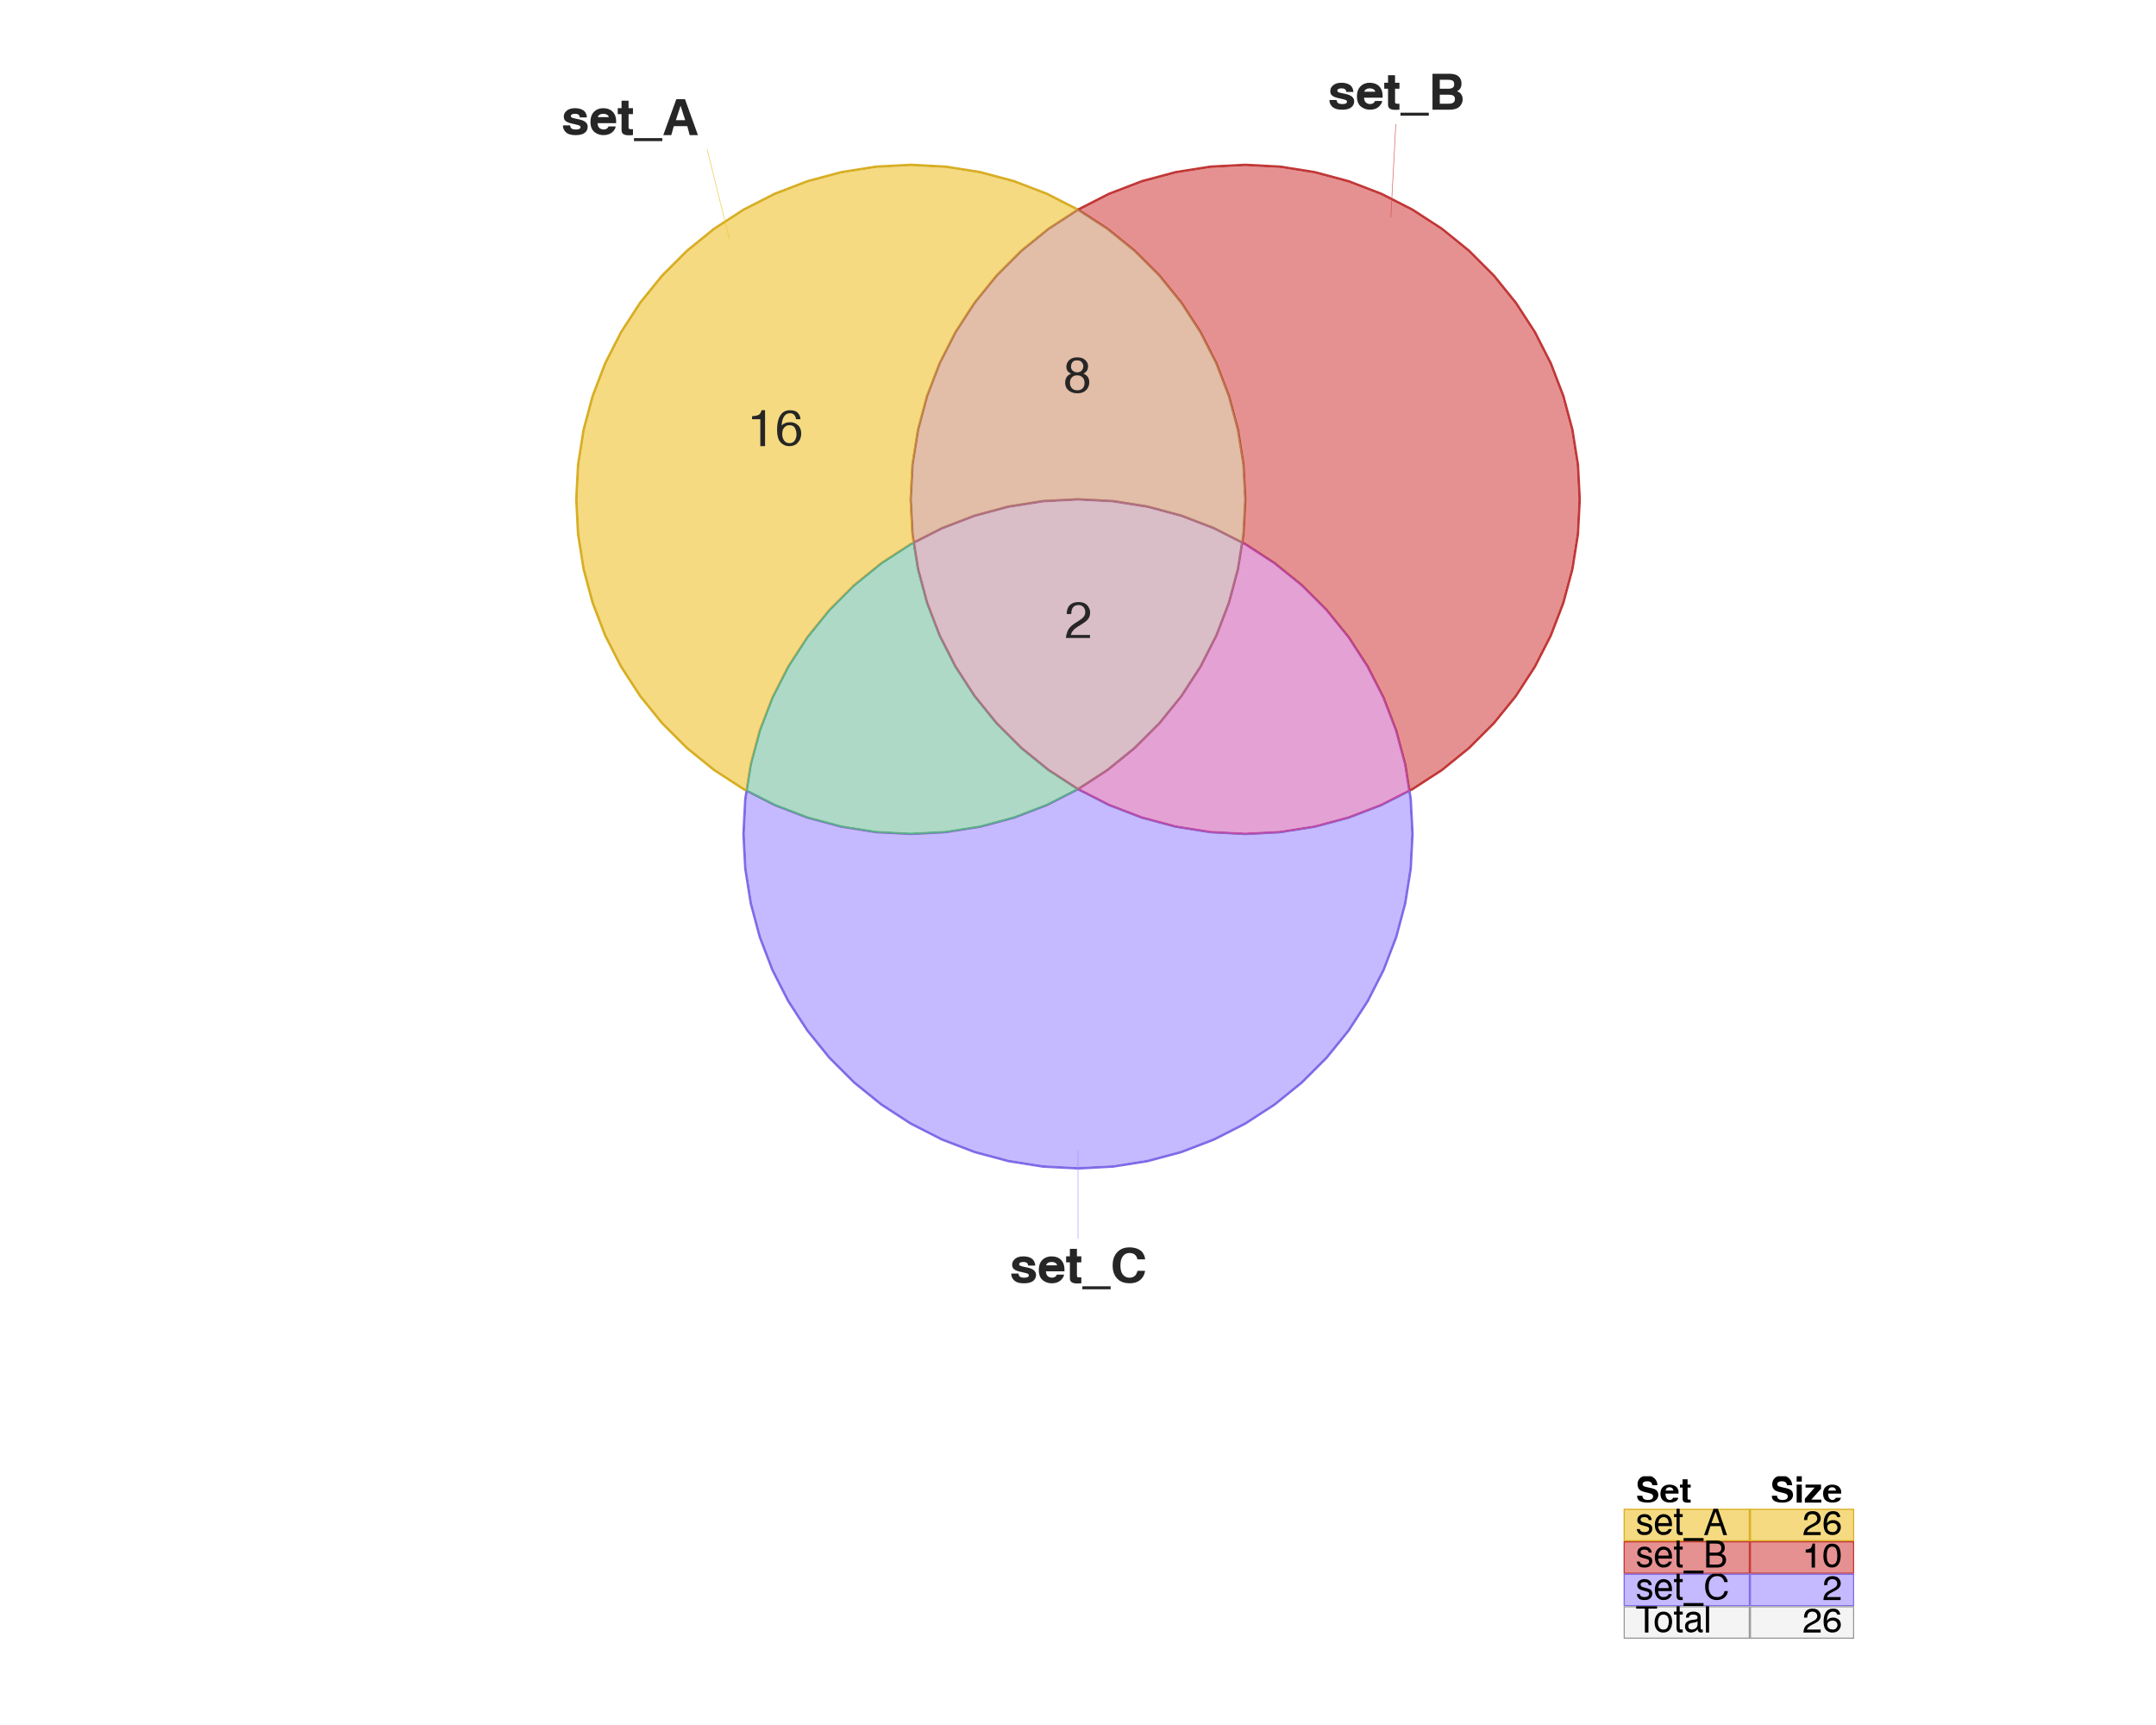 <?xml version='1.0' encoding='UTF-8' ?>
<svg xmlns='http://www.w3.org/2000/svg' xmlns:xlink='http://www.w3.org/1999/xlink' class='svglite' data-engine-version='2.0' width='720.00pt' height='576.00pt' viewBox='0 0 720.00 576.00'>
<defs>
  <style type='text/css'><![CDATA[
    .svglite line, .svglite polyline, .svglite polygon, .svglite path, .svglite rect, .svglite circle {
      fill: none;
      stroke: #000000;
      stroke-linecap: round;
      stroke-linejoin: round;
      stroke-miterlimit: 10.00;
    }
  ]]></style>
</defs>
<rect width='100%' height='100%' style='stroke: none; fill: #FFFFFF;'/>
<defs>
  <clipPath id='cpMC4wMHw3MjAuMDB8MC4wMHw1NzYuMDA='>
    <rect x='0.00' y='0.00' width='720.00' height='576.00' />
  </clipPath>
</defs>
<g clip-path='url(#cpMC4wMHw3MjAuMDB8MC4wMHw1NzYuMDA=)'>
<path d='M 315.85 278.25 L 315.90 278.24 L 327.45 276.41 L 327.49 276.40 L 338.78 273.38 L 338.82 273.37 L 349.74 269.18 L 349.78 269.16 L 360.19 263.85 L 360.23 263.83 L 370.04 257.46 L 370.07 257.44 L 379.16 250.08 L 379.19 250.05 L 387.46 241.78 L 387.49 241.75 L 394.84 232.66 L 394.87 232.63 L 401.24 222.82 L 401.26 222.79 L 406.56 212.37 L 406.58 212.33 L 410.77 201.42 L 410.79 201.37 L 413.81 190.08 L 413.82 190.04 L 415.65 178.49 L 415.65 178.45 L 416.27 166.77 L 416.27 166.73 L 415.65 155.05 L 415.65 155.01 L 413.82 143.46 L 413.81 143.42 L 410.79 132.13 L 410.77 132.09 L 406.58 121.17 L 406.56 121.13 L 401.26 110.72 L 401.24 110.68 L 394.87 100.87 L 394.84 100.84 L 387.49 91.75 L 387.46 91.72 L 379.19 83.45 L 379.16 83.42 L 370.07 76.07 L 370.04 76.04 L 360.23 69.67 L 360.19 69.65 L 349.78 64.34 L 349.74 64.33 L 338.82 60.14 L 338.78 60.12 L 327.49 57.10 L 327.45 57.09 L 315.90 55.26 L 315.85 55.25 L 304.18 54.64 L 304.14 54.64 L 292.46 55.25 L 292.42 55.26 L 280.87 57.09 L 280.83 57.10 L 269.54 60.12 L 269.49 60.14 L 258.58 64.33 L 258.54 64.34 L 248.12 69.65 L 248.09 69.67 L 238.28 76.04 L 238.24 76.07 L 229.16 83.42 L 229.13 83.45 L 220.86 91.72 L 220.83 91.75 L 213.47 100.84 L 213.45 100.87 L 207.08 110.68 L 207.06 110.72 L 201.75 121.13 L 201.73 121.17 L 197.54 132.09 L 197.53 132.13 L 194.50 143.42 L 194.50 143.46 L 192.67 155.01 L 192.66 155.05 L 192.05 166.73 L 192.05 166.77 L 192.66 178.45 L 192.67 178.49 L 194.50 190.04 L 194.50 190.08 L 197.53 201.37 L 197.54 201.42 L 201.73 212.33 L 201.75 212.37 L 207.06 222.79 L 207.08 222.82 L 213.45 232.63 L 213.47 232.66 L 220.83 241.75 L 220.86 241.78 L 229.13 250.05 L 229.16 250.08 L 238.24 257.44 L 238.28 257.46 L 248.09 263.83 L 248.12 263.85 L 258.54 269.16 L 258.58 269.18 L 269.49 273.37 L 269.54 273.38 L 280.83 276.40 L 280.87 276.41 L 292.42 278.24 L 292.46 278.25 L 304.14 278.86 L 304.18 278.86 ZM 292.48 277.82 L 280.94 275.99 L 269.65 272.97 L 258.73 268.78 L 248.32 263.47 L 238.51 257.10 L 229.43 249.75 L 221.16 241.48 L 213.80 232.40 L 207.44 222.59 L 202.13 212.18 L 197.94 201.26 L 194.92 189.97 L 193.09 178.43 L 192.48 166.75 L 193.09 155.08 L 194.92 143.53 L 197.94 132.24 L 202.13 121.33 L 207.44 110.91 L 213.80 101.11 L 221.16 92.02 L 229.43 83.75 L 238.51 76.40 L 248.32 70.03 L 258.73 64.72 L 269.65 60.53 L 280.94 57.51 L 292.48 55.68 L 304.16 55.07 L 315.83 55.68 L 327.38 57.51 L 338.67 60.53 L 349.58 64.72 L 360.00 70.03 L 369.80 76.40 L 378.89 83.75 L 387.16 92.02 L 394.51 101.11 L 400.88 110.91 L 406.19 121.33 L 410.38 132.24 L 413.40 143.53 L 415.23 155.08 L 415.84 166.75 L 415.23 178.43 L 413.40 189.97 L 410.38 201.26 L 406.19 212.18 L 400.88 222.59 L 394.51 232.40 L 387.16 241.48 L 378.89 249.75 L 369.80 257.10 L 360.00 263.47 L 349.58 268.78 L 338.67 272.97 L 327.38 275.99 L 315.83 277.82 L 304.16 278.43 Z' style='fill-rule: nonzero; fill: #D8AE23; stroke-width: 0.75; stroke: none;' />
<path d='M 292.48 55.68 L 280.94 57.51 L 269.65 60.53 L 258.73 64.72 L 248.32 70.03 L 238.51 76.40 L 229.43 83.75 L 221.16 92.02 L 213.80 101.11 L 207.44 110.91 L 202.13 121.33 L 197.94 132.24 L 194.92 143.53 L 193.09 155.08 L 192.48 166.75 L 193.09 178.43 L 194.92 189.97 L 197.94 201.26 L 202.13 212.18 L 207.44 222.59 L 213.80 232.40 L 221.16 241.48 L 229.43 249.75 L 238.51 257.10 L 248.32 263.47 L 258.73 268.78 L 269.65 272.97 L 280.94 275.99 L 292.48 277.82 L 304.16 278.43 L 315.83 277.82 L 327.38 275.99 L 338.67 272.97 L 349.58 268.78 L 360.00 263.47 L 369.80 257.10 L 378.89 249.75 L 387.16 241.48 L 394.51 232.40 L 400.88 222.59 L 406.19 212.18 L 410.38 201.26 L 413.40 189.97 L 415.23 178.43 L 415.84 166.75 L 415.23 155.08 L 413.40 143.53 L 410.38 132.24 L 406.19 121.33 L 400.88 110.91 L 394.51 101.11 L 387.16 92.02 L 378.89 83.75 L 369.80 76.40 L 360.00 70.03 L 349.58 64.72 L 338.67 60.53 L 327.38 57.51 L 315.83 55.68 L 304.16 55.07 Z' style='fill-rule: evenodd; stroke-width: 0.38; stroke: #D8AE23;' />
<path d='M 427.54 278.25 L 427.58 278.24 L 439.13 276.41 L 439.17 276.40 L 450.46 273.38 L 450.51 273.37 L 461.42 269.18 L 461.46 269.16 L 471.88 263.85 L 471.91 263.83 L 481.72 257.46 L 481.76 257.44 L 490.84 250.08 L 490.87 250.05 L 499.14 241.78 L 499.17 241.75 L 506.53 232.66 L 506.55 232.63 L 512.92 222.82 L 512.94 222.79 L 518.25 212.37 L 518.27 212.33 L 522.46 201.42 L 522.47 201.37 L 525.50 190.08 L 525.50 190.04 L 527.33 178.49 L 527.34 178.45 L 527.95 166.77 L 527.95 166.73 L 527.34 155.05 L 527.33 155.01 L 525.50 143.46 L 525.50 143.42 L 522.47 132.13 L 522.46 132.09 L 518.27 121.17 L 518.25 121.13 L 512.94 110.72 L 512.92 110.68 L 506.55 100.87 L 506.53 100.84 L 499.17 91.75 L 499.14 91.72 L 490.87 83.45 L 490.84 83.42 L 481.76 76.07 L 481.72 76.04 L 471.91 69.67 L 471.88 69.65 L 461.46 64.34 L 461.42 64.33 L 450.51 60.14 L 450.46 60.12 L 439.17 57.10 L 439.13 57.09 L 427.58 55.26 L 427.54 55.25 L 415.86 54.64 L 415.82 54.64 L 404.15 55.25 L 404.10 55.26 L 392.55 57.09 L 392.51 57.10 L 381.22 60.12 L 381.18 60.14 L 370.26 64.33 L 370.22 64.34 L 359.81 69.65 L 359.77 69.67 L 349.96 76.04 L 349.93 76.07 L 340.84 83.42 L 340.81 83.45 L 332.54 91.72 L 332.51 91.75 L 325.16 100.84 L 325.13 100.87 L 318.76 110.68 L 318.74 110.72 L 313.44 121.13 L 313.42 121.17 L 309.23 132.09 L 309.21 132.13 L 306.19 143.42 L 306.18 143.46 L 304.35 155.01 L 304.35 155.05 L 303.73 166.73 L 303.73 166.77 L 304.35 178.45 L 304.35 178.49 L 306.18 190.04 L 306.19 190.08 L 309.21 201.37 L 309.23 201.42 L 313.42 212.33 L 313.44 212.37 L 318.74 222.79 L 318.76 222.82 L 325.13 232.63 L 325.16 232.66 L 332.51 241.75 L 332.54 241.78 L 340.81 250.05 L 340.84 250.08 L 349.93 257.44 L 349.96 257.46 L 359.77 263.83 L 359.81 263.85 L 370.22 269.16 L 370.26 269.18 L 381.18 273.37 L 381.22 273.38 L 392.51 276.40 L 392.55 276.41 L 404.10 278.24 L 404.15 278.25 L 415.82 278.86 L 415.86 278.86 ZM 404.17 277.82 L 392.62 275.99 L 381.33 272.97 L 370.42 268.78 L 360.00 263.47 L 350.20 257.10 L 341.11 249.75 L 332.84 241.48 L 325.49 232.40 L 319.12 222.59 L 313.81 212.18 L 309.62 201.26 L 306.60 189.97 L 304.77 178.43 L 304.16 166.75 L 304.77 155.08 L 306.60 143.53 L 309.62 132.24 L 313.81 121.33 L 319.12 110.91 L 325.49 101.11 L 332.84 92.02 L 341.11 83.75 L 350.20 76.40 L 360.00 70.03 L 370.42 64.72 L 381.33 60.53 L 392.62 57.51 L 404.17 55.68 L 415.84 55.07 L 427.52 55.68 L 439.06 57.51 L 450.35 60.53 L 461.27 64.72 L 471.68 70.03 L 481.49 76.40 L 490.57 83.75 L 498.84 92.02 L 506.20 101.11 L 512.56 110.91 L 517.87 121.33 L 522.06 132.24 L 525.08 143.53 L 526.91 155.08 L 527.52 166.75 L 526.91 178.43 L 525.08 189.97 L 522.06 201.26 L 517.87 212.18 L 512.56 222.59 L 506.20 232.40 L 498.84 241.48 L 490.57 249.75 L 481.49 257.10 L 471.68 263.47 L 461.27 268.78 L 450.35 272.97 L 439.06 275.99 L 427.52 277.82 L 415.84 278.43 Z' style='fill-rule: nonzero; fill: #C23737; stroke-width: 0.75; stroke: none;' />
<path d='M 404.17 55.68 L 392.62 57.51 L 381.33 60.53 L 370.42 64.72 L 360.00 70.03 L 350.20 76.40 L 341.11 83.75 L 332.84 92.02 L 325.49 101.11 L 319.12 110.91 L 313.81 121.33 L 309.62 132.24 L 306.60 143.53 L 304.77 155.08 L 304.16 166.75 L 304.77 178.43 L 306.60 189.97 L 309.62 201.26 L 313.81 212.18 L 319.12 222.59 L 325.49 232.40 L 332.84 241.48 L 341.11 249.75 L 350.20 257.10 L 360.00 263.47 L 370.42 268.78 L 381.33 272.97 L 392.62 275.99 L 404.17 277.82 L 415.84 278.43 L 427.52 277.82 L 439.06 275.99 L 450.35 272.97 L 461.27 268.78 L 471.68 263.47 L 481.49 257.10 L 490.57 249.75 L 498.84 241.48 L 506.20 232.40 L 512.56 222.59 L 517.87 212.18 L 522.06 201.26 L 525.08 189.97 L 526.91 178.43 L 527.52 166.75 L 526.91 155.08 L 525.08 143.53 L 522.06 132.24 L 517.87 121.33 L 512.56 110.91 L 506.20 101.11 L 498.84 92.02 L 490.57 83.75 L 481.49 76.40 L 471.68 70.03 L 461.27 64.72 L 450.35 60.53 L 439.06 57.51 L 427.52 55.68 L 415.84 55.07 Z' style='fill-rule: evenodd; stroke-width: 0.38; stroke: #C23737;' />
<path d='M 371.70 389.93 L 371.74 389.93 L 383.29 388.10 L 383.33 388.09 L 394.62 385.06 L 394.66 385.05 L 405.58 380.86 L 405.62 380.84 L 416.03 375.53 L 416.07 375.51 L 425.88 369.14 L 425.91 369.12 L 435.00 361.76 L 435.03 361.73 L 443.30 353.47 L 443.33 353.43 L 450.68 344.35 L 450.71 344.31 L 457.08 334.51 L 457.10 334.47 L 462.41 324.05 L 462.42 324.01 L 466.61 313.10 L 466.63 313.06 L 469.65 301.76 L 469.66 301.72 L 471.49 290.17 L 471.50 290.13 L 472.11 278.46 L 472.11 278.41 L 471.50 266.74 L 471.49 266.69 L 469.66 255.15 L 469.65 255.10 L 466.63 243.81 L 466.61 243.77 L 462.42 232.86 L 462.41 232.82 L 457.10 222.40 L 457.08 222.36 L 450.71 212.56 L 450.68 212.52 L 443.33 203.44 L 443.30 203.40 L 435.03 195.14 L 435.00 195.11 L 425.91 187.75 L 425.88 187.72 L 416.07 181.36 L 416.03 181.33 L 405.62 176.03 L 405.58 176.01 L 394.66 171.82 L 394.62 171.81 L 383.33 168.78 L 383.29 168.77 L 371.74 166.94 L 371.70 166.94 L 360.02 166.33 L 359.98 166.33 L 348.30 166.94 L 348.26 166.94 L 336.71 168.77 L 336.67 168.78 L 325.38 171.81 L 325.34 171.82 L 314.42 176.01 L 314.38 176.03 L 303.97 181.33 L 303.93 181.36 L 294.12 187.72 L 294.09 187.75 L 285.00 195.11 L 284.97 195.14 L 276.70 203.40 L 276.67 203.44 L 269.32 212.52 L 269.29 212.56 L 262.92 222.36 L 262.90 222.40 L 257.59 232.82 L 257.58 232.86 L 253.39 243.77 L 253.37 243.81 L 250.35 255.10 L 250.34 255.15 L 248.51 266.69 L 248.50 266.74 L 247.89 278.41 L 247.89 278.46 L 248.50 290.13 L 248.51 290.17 L 250.34 301.72 L 250.35 301.76 L 253.37 313.06 L 253.39 313.10 L 257.58 324.01 L 257.59 324.05 L 262.90 334.47 L 262.92 334.51 L 269.29 344.31 L 269.32 344.35 L 276.67 353.43 L 276.70 353.47 L 284.97 361.73 L 285.00 361.76 L 294.09 369.12 L 294.12 369.14 L 303.93 375.51 L 303.97 375.53 L 314.38 380.84 L 314.42 380.86 L 325.34 385.05 L 325.38 385.06 L 336.67 388.09 L 336.71 388.10 L 348.26 389.93 L 348.30 389.93 L 359.98 390.54 L 360.02 390.54 ZM 348.33 389.51 L 336.78 387.68 L 325.49 384.65 L 314.57 380.46 L 304.16 375.15 L 294.35 368.79 L 285.27 361.43 L 277.00 353.17 L 269.65 344.08 L 263.28 334.28 L 257.97 323.86 L 253.78 312.95 L 250.76 301.65 L 248.93 290.11 L 248.32 278.43 L 248.93 266.76 L 250.76 255.21 L 253.78 243.92 L 257.97 233.01 L 263.28 222.59 L 269.65 212.79 L 277.00 203.70 L 285.27 195.44 L 294.35 188.08 L 304.16 181.71 L 314.57 176.41 L 325.49 172.22 L 336.78 169.19 L 348.33 167.36 L 360.00 166.75 L 371.67 167.36 L 383.22 169.19 L 394.51 172.22 L 405.43 176.41 L 415.84 181.71 L 425.65 188.08 L 434.73 195.44 L 443.00 203.70 L 450.35 212.79 L 456.72 222.59 L 462.03 233.01 L 466.22 243.92 L 469.24 255.21 L 471.07 266.76 L 471.68 278.43 L 471.07 290.11 L 469.24 301.65 L 466.22 312.95 L 462.03 323.86 L 456.72 334.28 L 450.35 344.08 L 443.00 353.17 L 434.73 361.43 L 425.65 368.79 L 415.84 375.15 L 405.43 380.46 L 394.51 384.65 L 383.22 387.68 L 371.67 389.51 L 360.00 390.12 Z' style='fill-rule: nonzero; fill: #7F6BE8; stroke-width: 0.75; stroke: none;' />
<path d='M 348.33 167.36 L 336.78 169.19 L 325.49 172.22 L 314.57 176.41 L 304.16 181.71 L 294.35 188.08 L 285.27 195.44 L 277.00 203.70 L 269.65 212.79 L 263.28 222.59 L 257.97 233.01 L 253.78 243.92 L 250.76 255.21 L 248.93 266.76 L 248.32 278.43 L 248.93 290.11 L 250.76 301.65 L 253.78 312.95 L 257.97 323.86 L 263.28 334.28 L 269.65 344.08 L 277.00 353.17 L 285.27 361.43 L 294.35 368.79 L 304.16 375.15 L 314.57 380.46 L 325.49 384.65 L 336.78 387.68 L 348.33 389.51 L 360.00 390.12 L 371.67 389.51 L 383.22 387.68 L 394.51 384.65 L 405.43 380.46 L 415.84 375.15 L 425.65 368.79 L 434.73 361.43 L 443.00 353.17 L 450.35 344.08 L 456.72 334.28 L 462.03 323.86 L 466.22 312.95 L 469.24 301.65 L 471.07 290.11 L 471.68 278.43 L 471.07 266.76 L 469.24 255.21 L 466.22 243.92 L 462.03 233.01 L 456.72 222.59 L 450.35 212.79 L 443.00 203.70 L 434.73 195.44 L 425.65 188.08 L 415.84 181.71 L 405.43 176.41 L 394.51 172.22 L 383.22 169.19 L 371.67 167.36 L 360.00 166.75 Z' style='fill-rule: evenodd; stroke-width: 0.38; stroke: #7F6BE8;' />
<path d='M 250.34 255.15 L 250.35 255.10 L 253.37 243.81 L 253.39 243.77 L 257.58 232.86 L 257.59 232.82 L 262.90 222.40 L 262.92 222.36 L 269.29 212.56 L 269.32 212.52 L 276.67 203.44 L 276.70 203.40 L 284.97 195.14 L 285.00 195.11 L 294.09 187.75 L 294.12 187.72 L 303.93 181.36 L 303.97 181.33 L 304.74 180.94 L 304.35 178.49 L 304.35 178.45 L 303.73 166.77 L 303.73 166.73 L 304.35 155.05 L 304.35 155.01 L 306.18 143.46 L 306.19 143.42 L 309.21 132.13 L 309.23 132.09 L 313.42 121.17 L 313.44 121.13 L 318.74 110.72 L 318.76 110.68 L 325.13 100.87 L 325.16 100.84 L 332.51 91.75 L 332.54 91.72 L 340.81 83.45 L 340.84 83.42 L 349.93 76.07 L 349.96 76.04 L 359.15 70.08 L 349.41 65.11 L 338.54 60.94 L 327.29 57.92 L 315.79 56.10 L 304.16 55.49 L 292.53 56.10 L 281.03 57.92 L 269.78 60.94 L 258.91 65.11 L 248.53 70.40 L 238.76 76.74 L 229.71 84.07 L 221.48 92.31 L 214.15 101.36 L 207.81 111.12 L 202.52 121.50 L 198.35 132.37 L 195.33 143.62 L 193.51 155.12 L 192.90 166.75 L 193.51 178.38 L 195.33 189.88 L 198.35 201.13 L 202.52 212.00 L 207.81 222.38 L 214.15 232.15 L 221.48 241.20 L 229.71 249.43 L 238.76 256.76 L 248.53 263.10 L 249.04 263.36 Z' style='fill-rule: evenodd; fill: #EEC12E; fill-opacity: 0.60; stroke-width: 0.38; stroke: none;' />
<path d='M 250.76 255.21 L 253.78 243.92 L 257.97 233.01 L 263.28 222.59 L 269.65 212.79 L 277.00 203.70 L 285.27 195.44 L 294.35 188.08 L 304.16 181.71 L 305.21 181.18 L 304.77 178.43 L 304.16 166.75 L 304.77 155.08 L 306.60 143.53 L 309.62 132.24 L 313.81 121.33 L 319.12 110.91 L 325.49 101.11 L 332.84 92.02 L 341.11 83.75 L 350.20 76.40 L 360.00 70.03 L 349.58 64.72 L 338.67 60.53 L 327.38 57.51 L 315.83 55.68 L 304.16 55.07 L 292.48 55.68 L 280.94 57.51 L 269.65 60.53 L 258.73 64.72 L 248.32 70.03 L 238.51 76.40 L 229.43 83.75 L 221.16 92.02 L 213.80 101.11 L 207.44 110.91 L 202.13 121.33 L 197.94 132.24 L 194.92 143.53 L 193.09 155.08 L 192.48 166.75 L 193.09 178.43 L 194.92 189.97 L 197.94 201.26 L 202.13 212.18 L 207.44 222.59 L 213.80 232.40 L 221.16 241.48 L 229.43 249.75 L 238.51 257.10 L 248.32 263.47 L 249.36 264.01 ZM 248.53 263.10 L 238.76 256.76 L 229.71 249.43 L 221.48 241.20 L 214.15 232.15 L 207.81 222.38 L 202.52 212.00 L 198.35 201.13 L 195.33 189.88 L 193.51 178.38 L 192.90 166.75 L 193.51 155.12 L 195.33 143.62 L 198.35 132.37 L 202.52 121.50 L 207.81 111.12 L 214.15 101.36 L 221.48 92.31 L 229.71 84.07 L 238.76 76.74 L 248.53 70.40 L 258.91 65.11 L 269.78 60.94 L 281.03 57.92 L 292.53 56.10 L 304.16 55.49 L 315.79 56.10 L 327.29 57.92 L 338.54 60.94 L 349.41 65.11 L 359.15 70.08 L 349.96 76.04 L 349.93 76.07 L 340.84 83.42 L 340.81 83.45 L 332.54 91.72 L 332.51 91.75 L 325.16 100.84 L 325.13 100.87 L 318.76 110.68 L 318.74 110.72 L 313.44 121.13 L 313.42 121.17 L 309.23 132.09 L 309.21 132.13 L 306.19 143.42 L 306.18 143.46 L 304.35 155.01 L 304.35 155.05 L 303.73 166.73 L 303.73 166.77 L 304.35 178.45 L 304.35 178.49 L 304.74 180.94 L 303.97 181.33 L 303.93 181.36 L 294.12 187.72 L 294.09 187.75 L 285.00 195.11 L 284.97 195.14 L 276.70 203.40 L 276.67 203.44 L 269.32 212.52 L 269.29 212.56 L 262.92 222.36 L 262.90 222.40 L 257.59 232.82 L 257.58 232.86 L 253.39 243.77 L 253.37 243.81 L 250.35 255.10 L 250.34 255.15 L 249.04 263.36 Z' style='fill-rule: nonzero; fill: #D8AE23; stroke-width: 0.75; stroke: none;' />
<path d='M 250.76 255.21 L 253.78 243.92 L 257.97 233.01 L 263.28 222.59 L 269.65 212.79 L 277.00 203.70 L 285.27 195.44 L 294.35 188.08 L 304.16 181.71 L 305.21 181.18 L 304.77 178.43 L 304.16 166.75 L 304.77 155.08 L 306.60 143.53 L 309.62 132.24 L 313.81 121.33 L 319.12 110.91 L 325.49 101.11 L 332.84 92.02 L 341.11 83.75 L 350.20 76.40 L 360.00 70.03 L 349.58 64.72 L 338.67 60.53 L 327.38 57.51 L 315.83 55.68 L 304.16 55.07 L 292.48 55.68 L 280.94 57.51 L 269.65 60.53 L 258.73 64.72 L 248.32 70.03 L 238.51 76.40 L 229.43 83.75 L 221.16 92.02 L 213.80 101.11 L 207.44 110.91 L 202.13 121.33 L 197.94 132.24 L 194.92 143.53 L 193.09 155.08 L 192.48 166.75 L 193.09 178.43 L 194.92 189.97 L 197.94 201.26 L 202.13 212.18 L 207.44 222.59 L 213.80 232.40 L 221.16 241.48 L 229.43 249.75 L 238.51 257.10 L 248.32 263.47 L 249.36 264.01 Z' style='fill-rule: evenodd; stroke-width: 0.38; stroke: #D8AE23;' />
<path d='M 471.47 263.10 L 481.24 256.76 L 490.29 249.43 L 498.52 241.20 L 505.85 232.15 L 512.19 222.38 L 517.48 212.00 L 521.65 201.13 L 524.67 189.88 L 526.49 178.38 L 527.10 166.75 L 526.49 155.12 L 524.67 143.62 L 521.65 132.37 L 517.48 121.50 L 512.19 111.12 L 505.85 101.36 L 498.52 92.31 L 490.29 84.07 L 481.24 76.74 L 471.47 70.40 L 461.09 65.11 L 450.22 60.94 L 438.97 57.92 L 427.47 56.10 L 415.84 55.49 L 404.21 56.10 L 392.71 57.92 L 381.46 60.94 L 370.59 65.11 L 360.85 70.08 L 370.04 76.04 L 370.07 76.07 L 379.16 83.42 L 379.19 83.45 L 387.46 91.72 L 387.49 91.75 L 394.84 100.84 L 394.87 100.87 L 401.24 110.68 L 401.26 110.72 L 406.56 121.13 L 406.58 121.17 L 410.77 132.09 L 410.79 132.13 L 413.81 143.42 L 413.82 143.46 L 415.65 155.01 L 415.65 155.05 L 416.27 166.73 L 416.27 166.77 L 415.65 178.45 L 415.65 178.49 L 415.26 180.94 L 416.03 181.33 L 416.07 181.36 L 425.88 187.72 L 425.91 187.75 L 435.00 195.11 L 435.03 195.14 L 443.30 203.40 L 443.33 203.44 L 450.68 212.52 L 450.71 212.56 L 457.08 222.36 L 457.10 222.40 L 462.41 232.82 L 462.42 232.86 L 466.61 243.77 L 466.63 243.81 L 469.65 255.10 L 469.66 255.15 L 470.96 263.36 Z' style='fill-rule: evenodd; fill: #D54848; fill-opacity: 0.60; stroke-width: 0.38; stroke: none;' />
<path d='M 471.68 263.47 L 481.49 257.10 L 490.57 249.75 L 498.84 241.48 L 506.20 232.40 L 512.56 222.59 L 517.87 212.18 L 522.06 201.26 L 525.08 189.97 L 526.91 178.43 L 527.52 166.75 L 526.91 155.08 L 525.08 143.53 L 522.06 132.24 L 517.87 121.33 L 512.56 110.91 L 506.20 101.11 L 498.84 92.02 L 490.57 83.75 L 481.49 76.40 L 471.68 70.03 L 461.27 64.72 L 450.35 60.53 L 439.06 57.51 L 427.52 55.68 L 415.84 55.07 L 404.17 55.68 L 392.62 57.51 L 381.33 60.53 L 370.42 64.72 L 360.00 70.03 L 369.80 76.40 L 378.89 83.75 L 387.16 92.02 L 394.51 101.11 L 400.88 110.91 L 406.19 121.33 L 410.38 132.24 L 413.40 143.53 L 415.23 155.08 L 415.84 166.75 L 415.23 178.43 L 414.79 181.18 L 415.84 181.71 L 425.65 188.08 L 434.73 195.44 L 443.00 203.70 L 450.35 212.79 L 456.72 222.59 L 462.03 233.01 L 466.22 243.92 L 469.24 255.21 L 470.64 264.01 ZM 469.66 255.15 L 469.65 255.10 L 466.63 243.81 L 466.61 243.77 L 462.42 232.86 L 462.41 232.82 L 457.10 222.40 L 457.08 222.36 L 450.71 212.56 L 450.68 212.52 L 443.33 203.44 L 443.30 203.40 L 435.03 195.14 L 435.00 195.11 L 425.91 187.75 L 425.88 187.72 L 416.07 181.36 L 416.03 181.33 L 415.26 180.94 L 415.65 178.49 L 415.65 178.45 L 416.27 166.77 L 416.27 166.73 L 415.65 155.05 L 415.65 155.01 L 413.82 143.46 L 413.81 143.42 L 410.79 132.13 L 410.77 132.09 L 406.58 121.17 L 406.56 121.13 L 401.26 110.72 L 401.24 110.68 L 394.87 100.87 L 394.84 100.84 L 387.49 91.75 L 387.46 91.72 L 379.19 83.45 L 379.16 83.42 L 370.07 76.07 L 370.04 76.04 L 360.85 70.08 L 370.59 65.11 L 381.46 60.94 L 392.71 57.92 L 404.21 56.10 L 415.84 55.49 L 427.47 56.10 L 438.97 57.92 L 450.22 60.94 L 461.09 65.11 L 471.47 70.40 L 481.24 76.74 L 490.29 84.07 L 498.52 92.31 L 505.85 101.36 L 512.19 111.12 L 517.48 121.50 L 521.65 132.37 L 524.67 143.62 L 526.49 155.12 L 527.10 166.75 L 526.49 178.38 L 524.67 189.88 L 521.65 201.13 L 517.48 212.00 L 512.19 222.38 L 505.85 232.15 L 498.52 241.20 L 490.29 249.43 L 481.24 256.76 L 471.47 263.10 L 470.96 263.36 Z' style='fill-rule: nonzero; fill: #C23737; stroke-width: 0.75; stroke: none;' />
<path d='M 471.68 263.47 L 481.49 257.10 L 490.57 249.75 L 498.84 241.48 L 506.20 232.40 L 512.56 222.59 L 517.87 212.18 L 522.06 201.26 L 525.08 189.97 L 526.91 178.43 L 527.52 166.75 L 526.91 155.08 L 525.08 143.53 L 522.06 132.24 L 517.87 121.33 L 512.56 110.91 L 506.20 101.11 L 498.84 92.02 L 490.57 83.75 L 481.49 76.40 L 471.68 70.03 L 461.27 64.72 L 450.35 60.53 L 439.06 57.51 L 427.52 55.68 L 415.84 55.07 L 404.17 55.68 L 392.62 57.51 L 381.33 60.53 L 370.42 64.72 L 360.00 70.03 L 369.80 76.40 L 378.89 83.75 L 387.16 92.02 L 394.51 101.11 L 400.88 110.91 L 406.19 121.33 L 410.38 132.24 L 413.40 143.53 L 415.23 155.08 L 415.84 166.75 L 415.23 178.43 L 414.79 181.18 L 415.84 181.71 L 425.65 188.08 L 434.73 195.44 L 443.00 203.70 L 450.35 212.79 L 456.72 222.59 L 462.03 233.01 L 466.22 243.92 L 469.24 255.21 L 470.64 264.01 Z' style='fill-rule: evenodd; stroke-width: 0.38; stroke: #C23737;' />
<path d='M 371.63 389.08 L 383.13 387.26 L 394.38 384.25 L 405.25 380.07 L 415.63 374.79 L 425.40 368.44 L 434.45 361.11 L 442.68 352.88 L 450.01 343.83 L 456.35 334.06 L 461.64 323.69 L 465.81 312.81 L 468.83 301.57 L 470.65 290.06 L 471.26 278.43 L 470.65 266.80 L 470.31 264.65 L 461.46 269.16 L 461.42 269.18 L 450.51 273.37 L 450.46 273.38 L 439.17 276.40 L 439.13 276.41 L 427.58 278.24 L 427.54 278.25 L 415.86 278.86 L 415.82 278.86 L 404.15 278.25 L 404.10 278.24 L 392.55 276.41 L 392.51 276.40 L 381.22 273.38 L 381.18 273.37 L 370.26 269.18 L 370.22 269.16 L 360.00 263.95 L 349.78 269.16 L 349.74 269.18 L 338.82 273.37 L 338.78 273.38 L 327.49 276.40 L 327.45 276.41 L 315.90 278.24 L 315.85 278.25 L 304.18 278.86 L 304.14 278.86 L 292.46 278.25 L 292.42 278.24 L 280.87 276.41 L 280.83 276.40 L 269.54 273.38 L 269.49 273.37 L 258.58 269.18 L 258.54 269.16 L 249.69 264.65 L 249.35 266.80 L 248.74 278.43 L 249.35 290.06 L 251.17 301.57 L 254.19 312.81 L 258.36 323.69 L 263.65 334.06 L 269.99 343.83 L 277.32 352.88 L 285.55 361.11 L 294.60 368.44 L 304.37 374.79 L 314.75 380.07 L 325.62 384.25 L 336.87 387.26 L 348.37 389.08 L 360.00 389.69 Z' style='fill-rule: evenodd; fill: #9F8DFF; fill-opacity: 0.60; stroke-width: 0.38; stroke: none;' />
<path d='M 371.67 389.51 L 383.22 387.68 L 394.51 384.65 L 405.43 380.46 L 415.84 375.15 L 425.65 368.79 L 434.73 361.43 L 443.00 353.17 L 450.35 344.08 L 456.72 334.28 L 462.03 323.86 L 466.22 312.95 L 469.24 301.65 L 471.07 290.11 L 471.68 278.43 L 471.07 266.76 L 470.64 264.01 L 461.27 268.78 L 450.35 272.97 L 439.06 275.99 L 427.52 277.82 L 415.84 278.43 L 404.17 277.82 L 392.62 275.99 L 381.33 272.97 L 370.42 268.78 L 360.00 263.47 L 360.00 263.47 L 349.58 268.78 L 338.67 272.97 L 327.38 275.99 L 315.83 277.82 L 304.16 278.43 L 292.48 277.82 L 280.94 275.99 L 269.65 272.97 L 258.73 268.78 L 249.36 264.01 L 248.93 266.76 L 248.32 278.43 L 248.93 290.11 L 250.76 301.65 L 253.78 312.95 L 257.97 323.86 L 263.28 334.28 L 269.65 344.08 L 277.00 353.17 L 285.27 361.43 L 294.35 368.79 L 304.16 375.15 L 314.57 380.46 L 325.49 384.65 L 336.78 387.68 L 348.33 389.51 L 360.00 390.12 ZM 348.37 389.08 L 336.87 387.26 L 325.62 384.25 L 314.75 380.07 L 304.37 374.79 L 294.60 368.44 L 285.55 361.11 L 277.32 352.88 L 269.99 343.83 L 263.65 334.06 L 258.36 323.69 L 254.19 312.81 L 251.17 301.57 L 249.35 290.06 L 248.74 278.43 L 249.35 266.80 L 249.69 264.65 L 258.54 269.16 L 258.58 269.18 L 269.49 273.37 L 269.54 273.38 L 280.83 276.40 L 280.87 276.41 L 292.42 278.24 L 292.46 278.25 L 304.14 278.86 L 304.18 278.86 L 315.85 278.25 L 315.90 278.24 L 327.45 276.41 L 327.49 276.40 L 338.78 273.38 L 338.82 273.37 L 349.74 269.18 L 349.78 269.16 L 360.00 263.95 L 370.22 269.16 L 370.26 269.18 L 381.18 273.37 L 381.22 273.38 L 392.51 276.40 L 392.55 276.41 L 404.10 278.24 L 404.15 278.25 L 415.82 278.86 L 415.86 278.86 L 427.54 278.25 L 427.58 278.24 L 439.13 276.41 L 439.17 276.40 L 450.46 273.38 L 450.51 273.37 L 461.42 269.18 L 461.46 269.16 L 470.31 264.65 L 470.65 266.80 L 471.26 278.43 L 470.65 290.06 L 468.83 301.57 L 465.81 312.81 L 461.64 323.69 L 456.35 334.06 L 450.01 343.83 L 442.68 352.88 L 434.45 361.11 L 425.40 368.44 L 415.63 374.79 L 405.25 380.07 L 394.38 384.25 L 383.13 387.26 L 371.63 389.08 L 360.00 389.69 Z' style='fill-rule: nonzero; fill: #7F6BE8; stroke-width: 0.75; stroke: none;' />
<path d='M 371.67 389.51 L 383.22 387.68 L 394.51 384.65 L 405.43 380.46 L 415.84 375.15 L 425.65 368.79 L 434.73 361.43 L 443.00 353.17 L 450.35 344.08 L 456.72 334.28 L 462.03 323.86 L 466.22 312.95 L 469.24 301.65 L 471.07 290.11 L 471.68 278.43 L 471.07 266.76 L 470.64 264.01 L 461.27 268.78 L 450.35 272.97 L 439.06 275.99 L 427.52 277.82 L 415.84 278.43 L 404.17 277.82 L 392.62 275.99 L 381.33 272.97 L 370.42 268.78 L 360.00 263.47 L 360.00 263.47 L 349.58 268.78 L 338.67 272.97 L 327.38 275.99 L 315.83 277.82 L 304.16 278.43 L 292.48 277.82 L 280.94 275.99 L 269.65 272.97 L 258.73 268.78 L 249.36 264.01 L 248.93 266.76 L 248.32 278.43 L 248.93 290.11 L 250.76 301.65 L 253.78 312.95 L 257.97 323.86 L 263.28 334.28 L 269.65 344.08 L 277.00 353.17 L 285.27 361.43 L 294.35 368.79 L 304.16 375.15 L 314.57 380.46 L 325.49 384.65 L 336.78 387.68 L 348.33 389.51 L 360.00 390.12 Z' style='fill-rule: evenodd; stroke-width: 0.38; stroke: #7F6BE8;' />
<path d='M 414.81 178.38 L 415.42 166.75 L 414.81 155.12 L 412.98 143.62 L 409.97 132.37 L 405.80 121.50 L 400.51 111.12 L 394.17 101.36 L 386.84 92.31 L 378.60 84.07 L 369.55 76.74 L 360.00 70.54 L 350.45 76.74 L 341.40 84.07 L 333.16 92.31 L 325.83 101.36 L 319.49 111.12 L 314.20 121.50 L 310.03 132.37 L 307.02 143.62 L 305.19 155.12 L 304.58 166.75 L 305.19 178.38 L 305.53 180.54 L 314.38 176.03 L 314.42 176.01 L 325.34 171.82 L 325.38 171.81 L 336.67 168.78 L 336.71 168.77 L 348.26 166.94 L 348.30 166.94 L 359.98 166.33 L 360.02 166.33 L 371.70 166.94 L 371.74 166.94 L 383.29 168.77 L 383.33 168.78 L 394.62 171.81 L 394.66 171.82 L 405.58 176.01 L 405.62 176.03 L 414.47 180.54 Z' style='fill-rule: evenodd; fill: #CE926C; fill-opacity: 0.60; stroke-width: 0.38; stroke: none;' />
<path d='M 415.23 178.43 L 415.84 166.75 L 415.23 155.08 L 413.40 143.53 L 410.38 132.24 L 406.19 121.33 L 400.88 110.91 L 394.51 101.11 L 387.16 92.02 L 378.89 83.75 L 369.80 76.40 L 360.00 70.03 L 350.20 76.40 L 341.11 83.75 L 332.84 92.02 L 325.49 101.11 L 319.12 110.91 L 313.81 121.33 L 309.62 132.24 L 306.60 143.53 L 304.77 155.08 L 304.16 166.75 L 304.77 178.43 L 305.21 181.18 L 314.57 176.41 L 325.49 172.22 L 336.78 169.19 L 348.33 167.36 L 360.00 166.75 L 371.67 167.36 L 383.22 169.19 L 394.51 172.22 L 405.43 176.41 L 414.79 181.18 ZM 405.62 176.03 L 405.58 176.01 L 394.66 171.82 L 394.62 171.81 L 383.33 168.78 L 383.29 168.77 L 371.74 166.94 L 371.70 166.94 L 360.02 166.33 L 359.98 166.33 L 348.30 166.94 L 348.26 166.94 L 336.71 168.77 L 336.67 168.78 L 325.38 171.81 L 325.34 171.82 L 314.42 176.01 L 314.38 176.03 L 305.53 180.54 L 305.19 178.38 L 304.58 166.75 L 305.19 155.12 L 307.02 143.62 L 310.03 132.37 L 314.20 121.50 L 319.49 111.12 L 325.83 101.36 L 333.16 92.31 L 341.40 84.07 L 350.45 76.74 L 360.00 70.54 L 369.55 76.74 L 378.60 84.07 L 386.84 92.31 L 394.17 101.36 L 400.51 111.12 L 405.80 121.50 L 409.97 132.37 L 412.98 143.62 L 414.81 155.12 L 415.42 166.75 L 414.81 178.38 L 414.47 180.54 Z' style='fill-rule: nonzero; fill: #BB7B52; stroke-width: 0.75; stroke: none;' />
<path d='M 415.23 178.43 L 415.84 166.75 L 415.23 155.08 L 413.40 143.53 L 410.38 132.24 L 406.19 121.33 L 400.88 110.91 L 394.51 101.11 L 387.16 92.02 L 378.89 83.75 L 369.80 76.40 L 360.00 70.03 L 350.20 76.40 L 341.11 83.75 L 332.84 92.02 L 325.49 101.11 L 319.12 110.91 L 313.81 121.33 L 309.62 132.24 L 306.60 143.53 L 304.77 155.08 L 304.16 166.75 L 304.77 178.43 L 305.21 181.18 L 314.57 176.41 L 325.49 172.22 L 336.78 169.19 L 348.33 167.36 L 360.00 166.75 L 371.67 167.36 L 383.22 169.19 L 394.51 172.22 L 405.43 176.41 L 414.79 181.18 Z' style='fill-rule: evenodd; stroke-width: 0.38; stroke: #BB7B52;' />
<path d='M 315.79 277.40 L 327.29 275.58 L 338.54 272.56 L 349.41 268.39 L 359.15 263.43 L 349.96 257.46 L 349.93 257.44 L 340.84 250.08 L 340.81 250.05 L 332.54 241.78 L 332.51 241.75 L 325.16 232.66 L 325.13 232.63 L 318.76 222.82 L 318.74 222.79 L 313.44 212.37 L 313.42 212.33 L 309.23 201.42 L 309.21 201.37 L 306.19 190.08 L 306.18 190.04 L 304.88 181.82 L 304.37 182.08 L 294.60 188.43 L 285.55 195.75 L 277.32 203.99 L 269.99 213.04 L 263.65 222.81 L 258.36 233.18 L 254.19 244.05 L 251.17 255.30 L 249.83 263.77 L 258.91 268.39 L 269.78 272.56 L 281.03 275.58 L 292.53 277.40 L 304.16 278.01 Z' style='fill-rule: evenodd; fill: #79C0A0; fill-opacity: 0.60; stroke-width: 0.38; stroke: none;' />
<path d='M 315.83 277.82 L 327.38 275.99 L 338.67 272.97 L 349.58 268.78 L 360.00 263.47 L 350.20 257.10 L 341.11 249.75 L 332.84 241.48 L 325.49 232.40 L 319.12 222.59 L 313.81 212.18 L 309.62 201.26 L 306.60 189.97 L 305.21 181.18 L 304.16 181.71 L 294.35 188.08 L 285.27 195.44 L 277.00 203.70 L 269.65 212.79 L 263.28 222.59 L 257.97 233.01 L 253.78 243.92 L 250.76 255.21 L 249.36 264.01 L 258.73 268.78 L 269.65 272.97 L 280.94 275.99 L 292.48 277.82 L 304.16 278.43 ZM 292.53 277.40 L 281.03 275.58 L 269.78 272.56 L 258.91 268.39 L 249.83 263.77 L 251.17 255.30 L 254.19 244.05 L 258.36 233.18 L 263.65 222.81 L 269.99 213.04 L 277.32 203.99 L 285.55 195.75 L 294.60 188.43 L 304.37 182.08 L 304.88 181.82 L 306.18 190.04 L 306.19 190.08 L 309.21 201.37 L 309.23 201.42 L 313.42 212.33 L 313.44 212.37 L 318.74 222.79 L 318.76 222.82 L 325.13 232.63 L 325.16 232.66 L 332.51 241.75 L 332.54 241.78 L 340.81 250.05 L 340.84 250.08 L 349.93 257.44 L 349.96 257.46 L 359.15 263.43 L 349.41 268.39 L 338.54 272.56 L 327.29 275.58 L 315.79 277.40 L 304.16 278.01 Z' style='fill-rule: nonzero; fill: #5CAF89; stroke-width: 0.75; stroke: none;' />
<path d='M 315.83 277.82 L 327.38 275.99 L 338.67 272.97 L 349.58 268.78 L 360.00 263.47 L 350.20 257.10 L 341.11 249.75 L 332.84 241.48 L 325.49 232.40 L 319.12 222.59 L 313.81 212.18 L 309.62 201.26 L 306.60 189.97 L 305.21 181.18 L 304.16 181.71 L 294.35 188.08 L 285.27 195.44 L 277.00 203.70 L 269.65 212.79 L 263.28 222.59 L 257.97 233.01 L 253.78 243.92 L 250.76 255.21 L 249.36 264.01 L 258.73 268.78 L 269.65 272.97 L 280.94 275.99 L 292.48 277.82 L 304.16 278.43 Z' style='fill-rule: evenodd; stroke-width: 0.38; stroke: #5CAF89;' />
<path d='M 427.47 277.40 L 438.97 275.58 L 450.22 272.56 L 461.09 268.39 L 470.17 263.77 L 468.83 255.30 L 465.81 244.05 L 461.64 233.18 L 456.35 222.81 L 450.01 213.04 L 442.68 203.99 L 434.45 195.75 L 425.40 188.43 L 415.63 182.08 L 415.12 181.82 L 413.82 190.04 L 413.81 190.08 L 410.79 201.37 L 410.77 201.42 L 406.58 212.33 L 406.56 212.37 L 401.26 222.79 L 401.24 222.82 L 394.87 232.63 L 394.84 232.66 L 387.49 241.75 L 387.46 241.78 L 379.19 250.05 L 379.16 250.08 L 370.07 257.44 L 370.04 257.46 L 360.85 263.43 L 370.59 268.39 L 381.46 272.56 L 392.71 275.58 L 404.21 277.40 L 415.84 278.01 Z' style='fill-rule: evenodd; fill: #D162B8; fill-opacity: 0.60; stroke-width: 0.38; stroke: none;' />
<path d='M 427.52 277.82 L 439.06 275.99 L 450.35 272.97 L 461.27 268.78 L 470.64 264.01 L 469.24 255.21 L 466.22 243.92 L 462.03 233.01 L 456.72 222.59 L 450.35 212.79 L 443.00 203.70 L 434.73 195.44 L 425.65 188.08 L 415.84 181.71 L 414.79 181.18 L 413.40 189.97 L 410.38 201.26 L 406.19 212.18 L 400.88 222.59 L 394.51 232.40 L 387.16 241.48 L 378.89 249.75 L 369.80 257.10 L 360.00 263.47 L 370.42 268.78 L 381.33 272.97 L 392.62 275.99 L 404.17 277.82 L 415.84 278.43 ZM 404.21 277.40 L 392.71 275.58 L 381.46 272.56 L 370.59 268.39 L 360.85 263.43 L 370.04 257.46 L 370.07 257.44 L 379.16 250.08 L 379.19 250.05 L 387.46 241.78 L 387.49 241.75 L 394.84 232.66 L 394.87 232.63 L 401.24 222.82 L 401.26 222.79 L 406.56 212.37 L 406.58 212.33 L 410.77 201.42 L 410.79 201.37 L 413.81 190.08 L 413.82 190.04 L 415.12 181.82 L 415.63 182.08 L 425.40 188.43 L 434.45 195.75 L 442.68 203.99 L 450.01 213.04 L 456.35 222.81 L 461.64 233.18 L 465.81 244.05 L 468.83 255.30 L 470.17 263.77 L 461.09 268.39 L 450.22 272.56 L 438.97 275.58 L 427.47 277.40 L 415.84 278.01 Z' style='fill-rule: nonzero; fill: #BE4AA4; stroke-width: 0.75; stroke: none;' />
<path d='M 427.52 277.82 L 439.06 275.99 L 450.35 272.97 L 461.27 268.78 L 470.64 264.01 L 469.24 255.21 L 466.22 243.92 L 462.03 233.01 L 456.72 222.59 L 450.35 212.79 L 443.00 203.70 L 434.73 195.44 L 425.65 188.08 L 415.84 181.71 L 414.79 181.18 L 413.40 189.97 L 410.38 201.26 L 406.19 212.18 L 400.88 222.59 L 394.51 232.40 L 387.16 241.48 L 378.89 249.75 L 369.80 257.10 L 360.00 263.47 L 370.42 268.78 L 381.33 272.97 L 392.62 275.99 L 404.17 277.82 L 415.84 278.43 Z' style='fill-rule: evenodd; stroke-width: 0.38; stroke: #BE4AA4;' />
<path d='M 369.55 256.76 L 378.60 249.43 L 386.84 241.20 L 394.17 232.15 L 400.51 222.38 L 405.80 212.00 L 409.97 201.13 L 412.98 189.88 L 414.33 181.42 L 405.25 176.80 L 394.38 172.62 L 383.13 169.61 L 371.63 167.79 L 360.00 167.18 L 348.37 167.79 L 336.87 169.61 L 325.62 172.62 L 314.75 176.80 L 305.67 181.42 L 307.02 189.88 L 310.03 201.13 L 314.20 212.00 L 319.49 222.38 L 325.83 232.15 L 333.16 241.20 L 341.40 249.43 L 350.45 256.76 L 360.00 262.96 Z' style='fill-rule: evenodd; fill: #BF92A2; fill-opacity: 0.60; stroke-width: 0.38; stroke: none;' />
<path d='M 369.80 257.10 L 378.89 249.75 L 387.16 241.48 L 394.51 232.40 L 400.88 222.59 L 406.19 212.18 L 410.38 201.26 L 413.40 189.97 L 414.79 181.18 L 405.43 176.41 L 394.51 172.22 L 383.22 169.19 L 371.67 167.36 L 360.00 166.75 L 348.33 167.36 L 336.78 169.19 L 325.49 172.22 L 314.57 176.41 L 305.21 181.18 L 306.60 189.97 L 309.62 201.26 L 313.81 212.18 L 319.12 222.59 L 325.49 232.40 L 332.84 241.48 L 341.11 249.75 L 350.20 257.10 L 360.00 263.47 ZM 350.45 256.76 L 341.40 249.43 L 333.16 241.20 L 325.83 232.15 L 319.49 222.38 L 314.20 212.00 L 310.03 201.13 L 307.02 189.88 L 305.67 181.42 L 314.75 176.80 L 325.62 172.62 L 336.87 169.61 L 348.37 167.79 L 360.00 167.18 L 371.63 167.79 L 383.13 169.61 L 394.38 172.62 L 405.25 176.80 L 414.33 181.42 L 412.98 189.88 L 409.97 201.13 L 405.80 212.00 L 400.51 222.38 L 394.17 232.15 L 386.84 241.20 L 378.60 249.43 L 369.55 256.76 L 360.00 262.96 Z' style='fill-rule: nonzero; fill: #AE6F85; stroke-width: 0.75; stroke: none;' />
<path d='M 369.80 257.10 L 378.89 249.75 L 387.16 241.48 L 394.51 232.40 L 400.88 222.59 L 406.19 212.18 L 410.38 201.26 L 413.40 189.97 L 414.79 181.18 L 405.43 176.41 L 394.51 172.22 L 383.22 169.19 L 371.67 167.36 L 360.00 166.75 L 348.33 167.36 L 336.78 169.19 L 325.49 172.22 L 314.57 176.41 L 305.21 181.18 L 306.60 189.97 L 309.62 201.26 L 313.81 212.18 L 319.12 222.59 L 325.49 232.40 L 332.84 241.48 L 341.11 249.75 L 350.20 257.10 L 360.00 263.47 Z' style='fill-rule: evenodd; stroke-width: 0.38; stroke: #AE6F85;' />
<polygon points='186.73,49.97 234.21,49.97 234.13,49.97 234.45,49.95 234.76,49.89 235.05,49.78 235.33,49.62 235.57,49.42 235.78,49.18 235.95,48.92 236.07,48.62 236.15,48.32 236.18,48.00 236.18,48.00 236.18,32.26 236.18,32.26 236.15,31.94 236.07,31.64 235.95,31.35 235.78,31.08 235.57,30.84 235.33,30.64 235.05,30.48 234.76,30.37 234.45,30.31 234.21,30.29 186.73,30.29 186.96,30.31 186.65,30.29 186.33,30.33 186.03,30.42 185.74,30.56 185.48,30.74 185.25,30.96 185.06,31.21 184.92,31.49 184.82,31.79 184.77,32.10 184.76,32.26 184.76,48.00 184.77,47.84 184.77,48.16 184.82,48.47 184.92,48.77 185.06,49.05 185.25,49.31 185.48,49.52 185.74,49.70 186.03,49.84 186.33,49.93 186.65,49.97 ' style='stroke-width: 0.75; stroke: none; fill: none;' />
<path d='M 195.27 37.24 L 195.63 37.77 L 195.88 38.43 L 196.01 39.20 L 193.64 39.20 L 193.55 38.80 L 193.39 38.48 L 193.16 38.27 L 192.86 38.12 L 192.49 38.03 L 192.06 38.00 L 191.39 38.05 L 190.95 38.22 L 190.70 38.46 L 190.62 38.73 L 190.71 39.05 L 190.98 39.27 L 191.26 39.37 L 191.77 39.51 L 192.50 39.68 L 193.45 39.87 L 194.11 40.04 L 194.68 40.25 L 195.16 40.50 L 195.56 40.80 L 195.87 41.12 L 196.09 41.49 L 196.22 41.89 L 196.26 42.34 L 196.20 42.93 L 196.01 43.46 L 195.70 43.94 L 195.26 44.36 L 194.69 44.69 L 193.99 44.93 L 193.15 45.08 L 192.17 45.12 L 191.17 45.07 L 190.31 44.89 L 189.59 44.61 L 189.01 44.20 L 188.57 43.71 L 188.25 43.16 L 188.06 42.55 L 188.00 41.87 L 190.40 41.87 L 190.51 42.41 L 190.71 42.77 L 190.98 42.98 L 191.34 43.13 L 191.79 43.22 L 192.34 43.25 L 192.97 43.20 L 193.45 43.06 L 193.77 42.82 L 193.87 42.48 L 193.79 42.17 L 193.53 41.94 L 193.25 41.83 L 192.75 41.68 L 192.02 41.50 L 191.07 41.28 L 190.36 41.10 L 189.76 40.89 L 189.27 40.66 L 188.90 40.41 L 188.63 40.12 L 188.43 39.78 L 188.32 39.38 L 188.28 38.92 L 188.34 38.36 L 188.52 37.85 L 188.83 37.38 L 189.26 36.95 L 189.80 36.59 L 190.45 36.33 L 191.19 36.18 L 192.03 36.12 L 192.83 36.17 L 193.56 36.30 L 194.22 36.52 L 194.79 36.83 Z' style='fill-rule: nonzero; fill: #262626; stroke-width: 0.75; stroke: none;' />
<path d='M 205.38 43.03 L 204.81 43.83 L 204.16 44.39 L 203.40 44.80 L 202.53 45.04 L 201.54 45.12 L 200.71 45.06 L 199.92 44.86 L 199.18 44.54 L 198.49 44.08 L 197.92 43.47 L 197.51 42.71 L 197.26 41.78 L 197.18 40.69 L 197.26 39.65 L 197.48 38.74 L 197.85 37.96 L 198.37 37.31 L 199.01 36.79 L 199.74 36.42 L 200.55 36.20 L 201.46 36.12 L 202.53 36.22 L 203.49 36.52 L 204.32 37.02 L 204.99 37.75 L 205.43 38.55 L 205.68 39.47 L 205.75 40.17 L 205.76 41.12 L 199.56 41.12 L 199.63 41.72 L 199.80 42.21 L 200.06 42.62 L 200.42 42.92 L 200.96 43.17 L 201.60 43.25 L 202.26 43.15 L 202.79 42.84 L 203.02 42.57 L 203.23 42.22 L 205.63 42.22 ZM 203.13 38.64 L 202.73 38.30 L 202.15 38.07 L 201.46 38.00 L 200.74 38.08 L 200.20 38.31 L 199.83 38.66 L 199.62 39.12 L 203.31 39.12 Z' style='fill-rule: nonzero; fill: #262626; stroke-width: 0.75; stroke: none;' />
<path d='M 211.38 45.12 L 210.26 45.17 L 209.49 45.16 L 208.85 45.06 L 208.35 44.88 L 207.98 44.61 L 207.80 44.39 L 207.67 44.12 L 207.59 43.79 L 207.57 43.42 L 207.57 38.12 L 206.30 38.12 L 206.30 36.12 L 207.57 36.12 L 207.57 33.61 L 209.91 33.61 L 209.91 36.12 L 211.38 36.12 L 211.38 38.12 L 209.91 38.12 L 209.91 42.41 L 209.95 42.80 L 210.05 43.02 L 210.34 43.11 L 210.91 43.14 L 211.13 43.14 L 211.38 43.12 Z' style='fill-rule: nonzero; fill: #262626; stroke-width: 0.75; stroke: none;' />
<path d='M 221.18 47.12 L 211.72 47.12 L 211.72 46.12 L 221.18 46.12 Z' style='fill-rule: nonzero; fill: #262626; stroke-width: 0.75; stroke: none;' />
<path d='M 225.02 42.12 L 224.18 45.12 L 221.50 45.12 L 225.86 33.12 L 228.75 33.12 L 233.08 45.12 L 230.32 45.12 L 229.52 42.12 ZM 227.28 35.31 L 225.71 40.12 L 228.82 40.12 Z' style='fill-rule: nonzero; fill: #262626; stroke-width: 0.75; stroke: none;' />
<polygon points='442.40,41.47 489.88,41.47 489.81,41.47 490.12,41.46 490.43,41.40 490.73,41.28 491.00,41.13 491.25,40.92 491.46,40.69 491.63,40.42 491.75,40.13 491.83,39.82 491.85,39.51 491.85,39.51 491.85,23.77 491.85,23.77 491.83,23.45 491.75,23.14 491.63,22.85 491.46,22.58 491.25,22.35 491.00,22.15 490.73,21.99 490.43,21.88 490.12,21.81 489.88,21.80 442.40,21.80 442.64,21.81 442.33,21.80 442.01,21.84 441.71,21.93 441.42,22.06 441.16,22.24 440.93,22.46 440.74,22.71 440.59,22.99 440.49,23.29 440.44,23.61 440.44,23.77 440.44,39.51 440.44,39.35 440.44,39.66 440.49,39.98 440.59,40.28 440.74,40.56 440.93,40.81 441.16,41.03 441.42,41.21 441.71,41.35 442.01,41.43 442.33,41.47 ' style='stroke-width: 0.75; stroke: none; fill: none;' />
<path d='M 451.24 28.74 L 451.60 29.28 L 451.85 29.93 L 451.98 30.71 L 449.61 30.71 L 449.52 30.30 L 449.36 29.99 L 449.13 29.78 L 448.83 29.63 L 448.46 29.53 L 448.03 29.50 L 447.36 29.56 L 446.92 29.72 L 446.67 29.96 L 446.59 30.24 L 446.68 30.56 L 446.95 30.77 L 447.23 30.88 L 447.74 31.02 L 448.47 31.18 L 449.42 31.38 L 450.08 31.55 L 450.65 31.76 L 451.13 32.01 L 451.53 32.30 L 451.83 32.63 L 452.05 32.99 L 452.19 33.40 L 452.23 33.85 L 452.17 34.44 L 451.98 34.97 L 451.67 35.44 L 451.23 35.86 L 450.66 36.20 L 449.96 36.44 L 449.12 36.58 L 448.14 36.63 L 447.14 36.57 L 446.28 36.40 L 445.56 36.11 L 444.98 35.71 L 444.54 35.22 L 444.22 34.66 L 444.03 34.05 L 443.96 33.38 L 446.37 33.38 L 446.48 33.91 L 446.68 34.27 L 446.95 34.48 L 447.31 34.63 L 447.76 34.72 L 448.31 34.75 L 448.94 34.71 L 449.42 34.57 L 449.73 34.33 L 449.84 33.99 L 449.75 33.67 L 449.50 33.44 L 449.22 33.33 L 448.72 33.18 L 447.99 33.00 L 447.04 32.79 L 446.33 32.60 L 445.73 32.40 L 445.24 32.16 L 444.87 31.91 L 444.60 31.62 L 444.40 31.28 L 444.29 30.88 L 444.25 30.43 L 444.31 29.87 L 444.49 29.36 L 444.80 28.89 L 445.23 28.46 L 445.77 28.10 L 446.41 27.84 L 447.16 27.68 L 448.00 27.63 L 448.80 27.67 L 449.53 27.81 L 450.18 28.03 L 450.76 28.33 Z' style='fill-rule: nonzero; fill: #262626; stroke-width: 0.75; stroke: none;' />
<path d='M 461.35 34.53 L 460.77 35.33 L 460.13 35.90 L 459.37 36.31 L 458.50 36.55 L 457.51 36.63 L 456.67 36.56 L 455.89 36.37 L 455.15 36.04 L 454.46 35.58 L 453.89 34.98 L 453.48 34.21 L 453.23 33.28 L 453.15 32.19 L 453.22 31.15 L 453.45 30.25 L 453.82 29.47 L 454.34 28.82 L 454.98 28.30 L 455.70 27.93 L 456.52 27.70 L 457.43 27.63 L 458.50 27.73 L 459.46 28.02 L 460.29 28.52 L 460.96 29.25 L 461.40 30.05 L 461.65 30.97 L 461.72 31.68 L 461.73 32.63 L 455.52 32.63 L 455.60 33.22 L 455.77 33.72 L 456.03 34.12 L 456.38 34.43 L 456.93 34.67 L 457.57 34.75 L 458.23 34.65 L 458.76 34.35 L 458.99 34.07 L 459.20 33.72 L 461.60 33.72 ZM 459.10 30.15 L 458.70 29.80 L 458.12 29.58 L 457.43 29.50 L 456.71 29.58 L 456.17 29.82 L 455.79 30.17 L 455.59 30.63 L 459.27 30.63 Z' style='fill-rule: nonzero; fill: #262626; stroke-width: 0.75; stroke: none;' />
<path d='M 467.35 36.63 L 466.23 36.68 L 465.46 36.66 L 464.82 36.57 L 464.32 36.38 L 463.94 36.11 L 463.77 35.89 L 463.64 35.62 L 463.56 35.30 L 463.54 34.93 L 463.54 29.63 L 462.27 29.63 L 462.27 27.63 L 463.54 27.63 L 463.54 25.11 L 465.88 25.11 L 465.88 27.63 L 467.35 27.63 L 467.35 29.63 L 465.88 29.63 L 465.88 33.91 L 465.92 34.31 L 466.02 34.52 L 466.31 34.61 L 466.88 34.65 L 467.10 34.65 L 467.35 34.63 Z' style='fill-rule: nonzero; fill: #262626; stroke-width: 0.75; stroke: none;' />
<path d='M 477.15 38.63 L 467.69 38.63 L 467.69 37.63 L 477.15 37.63 Z' style='fill-rule: nonzero; fill: #262626; stroke-width: 0.75; stroke: none;' />
<path d='M 478.38 36.63 L 478.38 24.63 L 484.32 24.63 L 485.36 24.73 L 486.24 24.98 L 486.95 25.40 L 487.50 25.97 L 487.75 26.39 L 487.93 26.85 L 488.03 27.35 L 488.07 27.90 L 488.03 28.44 L 487.93 28.94 L 487.75 29.37 L 487.50 29.75 L 487.11 30.13 L 486.57 30.47 L 487.01 30.65 L 487.39 30.88 L 487.72 31.16 L 487.99 31.49 L 488.35 32.25 L 488.47 33.16 L 488.33 34.13 L 487.91 34.99 L 487.52 35.49 L 487.05 35.90 L 486.40 36.25 L 485.64 36.47 L 484.81 36.59 L 483.91 36.63 ZM 480.82 31.63 L 480.82 34.63 L 483.82 34.63 L 484.53 34.58 L 485.07 34.43 L 485.42 34.20 L 485.68 33.90 L 485.83 33.50 L 485.88 33.02 L 485.83 32.62 L 485.68 32.28 L 485.44 32.02 L 485.10 31.82 L 484.57 31.68 L 483.86 31.63 ZM 485.35 29.09 L 485.50 28.82 L 485.60 28.49 L 485.63 28.10 L 485.59 27.66 L 485.46 27.31 L 485.25 27.04 L 484.96 26.85 L 484.31 26.68 L 483.50 26.63 L 480.82 26.63 L 480.82 29.63 L 483.82 29.63 L 484.55 29.54 L 485.13 29.29 Z' style='fill-rule: nonzero; fill: #262626; stroke-width: 0.75; stroke: none;' />
<polygon points='336.27,433.24 383.75,433.24 383.67,433.24 383.98,433.23 384.29,433.16 384.59,433.05 384.86,432.89 385.11,432.69 385.32,432.46 385.49,432.19 385.61,431.90 385.69,431.59 385.71,431.27 385.71,431.27 385.71,415.53 385.71,415.53 385.69,415.22 385.61,414.91 385.49,414.62 385.32,414.35 385.11,414.12 384.86,413.91 384.59,413.76 384.29,413.64 383.98,413.58 383.75,413.57 336.27,413.57 336.50,413.58 336.19,413.57 335.87,413.61 335.57,413.69 335.28,413.83 335.02,414.01 334.79,414.23 334.60,414.48 334.46,414.76 334.36,415.06 334.31,415.38 334.30,415.53 334.30,431.27 334.31,431.12 334.31,431.43 334.36,431.75 334.46,432.05 334.60,432.33 334.79,432.58 335.02,432.80 335.28,432.98 335.57,433.11 335.87,433.20 336.19,433.24 ' style='stroke-width: 0.75; stroke: none; fill: none;' />
<path d='M 344.99 420.63 L 345.35 421.16 L 345.60 421.82 L 345.74 422.59 L 343.36 422.59 L 343.27 422.19 L 343.11 421.87 L 342.88 421.66 L 342.58 421.51 L 342.22 421.42 L 341.78 421.39 L 341.11 421.44 L 340.67 421.61 L 340.43 421.85 L 340.34 422.12 L 340.43 422.44 L 340.70 422.65 L 340.99 422.76 L 341.49 422.90 L 342.22 423.07 L 343.17 423.26 L 343.83 423.43 L 344.40 423.64 L 344.89 423.89 L 345.28 424.19 L 345.59 424.51 L 345.81 424.88 L 345.94 425.28 L 345.99 425.73 L 345.92 426.32 L 345.74 426.85 L 345.42 427.33 L 344.99 427.75 L 344.42 428.08 L 343.71 428.32 L 342.87 428.47 L 341.89 428.51 L 340.89 428.46 L 340.03 428.28 L 339.31 428.00 L 338.74 427.59 L 338.29 427.10 L 337.97 426.55 L 337.78 425.94 L 337.72 425.26 L 340.13 425.26 L 340.24 425.80 L 340.44 426.15 L 340.70 426.37 L 341.06 426.52 L 341.52 426.61 L 342.06 426.64 L 342.69 426.59 L 343.17 426.45 L 343.49 426.21 L 343.59 425.87 L 343.51 425.56 L 343.25 425.33 L 342.97 425.22 L 342.47 425.07 L 341.75 424.89 L 340.80 424.67 L 340.08 424.49 L 339.48 424.28 L 339.00 424.05 L 338.63 423.80 L 338.35 423.51 L 338.16 423.17 L 338.04 422.77 L 338.00 422.31 L 338.06 421.75 L 338.25 421.24 L 338.55 420.77 L 338.99 420.34 L 339.53 419.98 L 340.17 419.72 L 340.91 419.57 L 341.75 419.51 L 342.56 419.56 L 343.29 419.69 L 343.94 419.91 L 344.52 420.22 Z' style='fill-rule: nonzero; fill: #262626; stroke-width: 0.75; stroke: none;' />
<path d='M 355.10 426.42 L 354.53 427.22 L 353.89 427.78 L 353.13 428.19 L 352.25 428.43 L 351.26 428.51 L 350.43 428.45 L 349.64 428.25 L 348.91 427.93 L 348.22 427.47 L 347.64 426.86 L 347.23 426.10 L 346.99 425.17 L 346.90 424.08 L 346.98 423.04 L 347.20 422.13 L 347.57 421.35 L 348.09 420.70 L 348.73 420.18 L 349.46 419.81 L 350.28 419.59 L 351.19 419.51 L 352.26 419.61 L 353.22 419.90 L 354.05 420.41 L 354.72 421.14 L 355.15 421.94 L 355.40 422.86 L 355.47 423.56 L 355.48 424.51 L 349.28 424.51 L 349.36 425.11 L 349.53 425.60 L 349.79 426.01 L 350.14 426.31 L 350.69 426.56 L 351.33 426.64 L 351.98 426.54 L 352.51 426.23 L 352.75 425.96 L 352.95 425.61 L 355.36 425.61 ZM 352.85 422.03 L 352.45 421.69 L 351.88 421.46 L 351.19 421.39 L 350.46 421.47 L 349.92 421.70 L 349.55 422.05 L 349.34 422.51 L 353.03 422.51 Z' style='fill-rule: nonzero; fill: #262626; stroke-width: 0.75; stroke: none;' />
<path d='M 361.11 428.51 L 359.98 428.56 L 359.21 428.55 L 358.57 428.45 L 358.07 428.27 L 357.70 428.00 L 357.52 427.78 L 357.39 427.51 L 357.32 427.18 L 357.29 426.81 L 357.29 421.51 L 356.03 421.51 L 356.03 419.51 L 357.29 419.51 L 357.29 417.00 L 359.64 417.00 L 359.64 419.51 L 361.11 419.51 L 361.11 421.51 L 359.64 421.51 L 359.64 425.80 L 359.67 426.19 L 359.78 426.40 L 360.06 426.50 L 360.64 426.53 L 360.86 426.53 L 361.11 426.51 Z' style='fill-rule: nonzero; fill: #262626; stroke-width: 0.75; stroke: none;' />
<path d='M 370.90 430.51 L 361.45 430.51 L 361.45 429.51 L 370.90 429.51 Z' style='fill-rule: nonzero; fill: #262626; stroke-width: 0.75; stroke: none;' />
<path d='M 379.98 427.92 L 379.16 428.25 L 378.23 428.45 L 377.21 428.51 L 375.96 428.41 L 374.85 428.12 L 373.88 427.62 L 373.06 426.92 L 372.40 426.05 L 371.93 425.03 L 371.65 423.87 L 371.56 422.56 L 371.66 421.15 L 371.99 419.90 L 372.52 418.83 L 373.27 417.94 L 374.07 417.31 L 374.97 416.87 L 375.97 416.60 L 377.07 416.51 L 377.82 416.54 L 378.51 416.62 L 379.16 416.76 L 379.75 416.95 L 380.29 417.19 L 380.77 417.49 L 381.21 417.84 L 381.59 418.25 L 382.20 419.37 L 382.43 420.51 L 379.88 420.51 L 379.60 419.74 L 379.24 419.19 L 378.85 418.84 L 378.38 418.59 L 377.82 418.44 L 377.18 418.39 L 376.51 418.46 L 375.92 418.67 L 375.41 419.01 L 374.96 419.50 L 374.61 420.10 L 374.36 420.82 L 374.21 421.66 L 374.16 422.61 L 374.22 423.55 L 374.38 424.37 L 374.64 425.07 L 375.01 425.64 L 375.47 426.08 L 375.98 426.39 L 376.55 426.58 L 377.18 426.64 L 377.81 426.58 L 378.36 426.42 L 378.84 426.15 L 379.23 425.76 L 379.59 425.17 L 379.88 424.34 L 382.41 424.34 L 382.19 425.29 L 381.83 426.12 L 381.33 426.84 L 380.71 427.45 Z' style='fill-rule: nonzero; fill: #262626; stroke-width: 0.75; stroke: none;' />
<polygon points='249.15,153.07 269.56,153.07 269.48,153.07 269.80,153.06 270.11,152.99 270.41,152.88 270.68,152.72 270.93,152.52 271.14,152.28 271.31,152.02 271.43,151.73 271.51,151.42 271.53,151.10 271.53,151.10 271.53,135.36 271.53,135.36 271.51,135.05 271.43,134.74 271.31,134.45 271.14,134.18 270.93,133.94 270.68,133.74 270.41,133.58 270.11,133.47 269.80,133.41 269.56,133.39 249.15,133.39 249.38,133.41 249.07,133.40 248.75,133.43 248.45,133.52 248.16,133.66 247.90,133.84 247.67,134.06 247.48,134.31 247.34,134.59 247.24,134.89 247.19,135.20 247.18,135.36 247.18,151.10 247.19,150.94 247.19,151.26 247.24,151.57 247.34,151.87 247.48,152.15 247.67,152.41 247.90,152.63 248.16,152.81 248.45,152.94 248.75,153.03 249.07,153.07 ' style='stroke-width: 0.75; stroke: none; fill: none;' />
<path d='M 251.15 138.98 L 251.88 138.90 L 252.50 138.79 L 252.99 138.67 L 253.37 138.52 L 253.67 138.30 L 253.92 137.97 L 254.14 137.53 L 254.32 136.98 L 255.49 136.98 L 255.49 148.98 L 253.91 148.98 L 253.91 139.98 L 251.15 139.98 Z' style='fill-rule: nonzero; fill: #262626; stroke-width: 0.75; stroke: none;' />
<path d='M 264.70 137.04 L 265.46 137.22 L 266.08 137.53 L 266.53 137.96 L 266.88 138.45 L 267.12 138.95 L 267.27 139.46 L 267.32 139.98 L 265.85 139.98 L 265.68 139.30 L 265.43 138.79 L 265.13 138.43 L 264.76 138.18 L 264.32 138.03 L 263.82 137.98 L 263.23 138.04 L 262.71 138.24 L 262.25 138.57 L 261.85 139.04 L 261.52 139.63 L 261.28 140.33 L 261.12 141.15 L 261.03 142.09 L 261.61 141.58 L 262.32 141.23 L 263.06 141.04 L 263.89 140.98 L 264.61 141.04 L 265.27 141.22 L 265.89 141.52 L 266.46 141.95 L 266.94 142.48 L 267.29 143.14 L 267.50 143.92 L 267.57 144.82 L 267.50 145.61 L 267.30 146.36 L 266.98 147.06 L 266.52 147.71 L 265.95 148.27 L 265.26 148.66 L 264.46 148.90 L 263.55 148.98 L 262.75 148.90 L 262.01 148.67 L 261.32 148.28 L 260.69 147.74 L 260.17 147.01 L 259.80 146.07 L 259.58 144.92 L 259.50 143.56 L 259.54 142.51 L 259.64 141.55 L 259.80 140.67 L 260.03 139.87 L 260.32 139.19 L 260.66 138.60 L 261.05 138.11 L 261.49 137.70 L 261.98 137.38 L 262.53 137.16 L 263.13 137.02 L 263.78 136.98 ZM 264.22 147.92 L 264.70 147.75 L 265.10 147.47 L 265.43 147.07 L 265.68 146.60 L 265.86 146.08 L 265.97 145.52 L 266.00 144.91 L 265.87 143.90 L 265.49 142.93 L 265.18 142.51 L 264.76 142.22 L 264.24 142.04 L 263.61 141.98 L 263.15 142.02 L 262.72 142.16 L 262.32 142.39 L 261.94 142.71 L 261.63 143.12 L 261.40 143.63 L 261.27 144.23 L 261.22 144.91 L 261.26 145.54 L 261.38 146.11 L 261.58 146.63 L 261.86 147.10 L 262.22 147.49 L 262.64 147.76 L 263.13 147.92 L 263.68 147.98 Z' style='fill-rule: nonzero; fill: #262626; stroke-width: 0.75; stroke: none;' />
<polygon points='353.73,135.44 365.74,135.44 365.68,135.44 365.92,135.43 366.15,135.38 366.38,135.30 366.59,135.18 366.78,135.02 366.94,134.84 367.07,134.64 367.16,134.42 367.22,134.18 367.24,133.94 367.24,133.94 367.24,117.27 367.24,117.27 367.22,117.03 367.16,116.79 367.07,116.57 366.94,116.37 366.78,116.19 366.59,116.03 366.38,115.91 366.15,115.83 365.92,115.78 365.74,115.77 353.73,115.77 353.91,115.78 353.67,115.77 353.43,115.80 353.20,115.86 352.98,115.97 352.78,116.11 352.61,116.27 352.46,116.47 352.35,116.68 352.27,116.91 352.23,117.15 352.23,117.27 352.23,133.94 352.23,133.82 352.23,134.06 352.27,134.30 352.35,134.53 352.46,134.74 352.61,134.94 352.78,135.10 352.98,135.24 353.20,135.35 353.43,135.41 353.67,135.44 ' style='stroke-width: 0.75; stroke: none; fill: none;' />
<path d='M 360.18 124.29 L 360.59 124.17 L 360.95 123.98 L 361.25 123.72 L 361.66 123.05 L 361.80 122.28 L 361.66 121.58 L 361.26 120.94 L 360.97 120.67 L 360.61 120.48 L 360.17 120.36 L 359.67 120.33 L 359.18 120.36 L 358.75 120.48 L 358.40 120.67 L 358.12 120.94 L 357.77 121.60 L 357.66 122.37 L 357.69 122.81 L 357.81 123.19 L 358.00 123.53 L 358.26 123.81 L 358.94 124.20 L 359.72 124.33 ZM 360.30 130.29 L 360.74 130.17 L 361.14 129.98 L 361.50 129.72 L 361.80 129.37 L 362.01 128.95 L 362.14 128.46 L 362.19 127.89 L 362.14 127.29 L 362.01 126.78 L 361.79 126.34 L 361.48 125.98 L 361.11 125.69 L 360.69 125.49 L 360.22 125.37 L 359.70 125.33 L 359.20 125.37 L 358.74 125.49 L 358.33 125.70 L 357.97 126.00 L 357.68 126.36 L 357.48 126.79 L 357.35 127.28 L 357.31 127.84 L 357.35 128.33 L 357.46 128.79 L 357.65 129.21 L 357.92 129.59 L 358.27 129.91 L 358.70 130.14 L 359.21 130.28 L 359.81 130.33 ZM 357.17 124.48 L 356.76 124.15 L 356.48 123.81 L 356.27 123.42 L 356.15 122.97 L 356.11 122.48 L 356.17 121.86 L 356.35 121.28 L 356.64 120.75 L 357.06 120.26 L 357.59 119.85 L 358.21 119.56 L 358.93 119.38 L 359.75 119.33 L 360.55 119.38 L 361.25 119.54 L 361.87 119.82 L 362.39 120.20 L 362.81 120.66 L 363.12 121.15 L 363.30 121.68 L 363.36 122.25 L 363.32 122.77 L 363.22 123.23 L 363.05 123.64 L 362.81 124.00 L 362.41 124.38 L 361.84 124.75 L 362.50 125.10 L 362.98 125.51 L 363.33 125.95 L 363.57 126.45 L 363.72 127.01 L 363.76 127.64 L 363.70 128.38 L 363.50 129.07 L 363.18 129.69 L 362.72 130.26 L 362.15 130.73 L 361.47 131.06 L 360.68 131.26 L 359.78 131.33 L 358.96 131.27 L 358.21 131.10 L 357.52 130.81 L 356.89 130.40 L 356.37 129.88 L 356.00 129.26 L 355.78 128.54 L 355.70 127.72 L 355.83 126.74 L 356.20 125.92 L 356.49 125.57 L 356.84 125.26 L 357.25 124.99 L 357.72 124.76 Z' style='fill-rule: nonzero; fill: #262626; stroke-width: 0.75; stroke: none;' />
<polygon points='354.00,216.98 366.00,216.98 365.94,216.98 366.19,216.97 366.42,216.92 366.65,216.83 366.86,216.71 367.04,216.56 367.20,216.38 367.33,216.18 367.43,215.95 367.49,215.72 367.51,215.48 367.51,215.48 367.51,198.80 367.51,198.80 367.49,198.56 367.43,198.33 367.33,198.11 367.20,197.90 367.04,197.72 366.86,197.57 366.65,197.45 366.42,197.36 366.19,197.31 366.00,197.30 354.00,197.30 354.18,197.31 353.94,197.30 353.70,197.33 353.46,197.40 353.25,197.50 353.05,197.64 352.87,197.81 352.73,198.00 352.61,198.22 352.54,198.44 352.50,198.68 352.49,198.80 352.49,215.48 352.50,215.36 352.50,215.60 352.54,215.84 352.61,216.07 352.73,216.28 352.87,216.47 353.05,216.64 353.25,216.78 353.46,216.88 353.70,216.95 353.94,216.98 ' style='stroke-width: 0.75; stroke: none; fill: none;' />
<path d='M 356.14 211.86 L 356.57 210.63 L 356.91 210.00 L 357.38 209.40 L 357.97 208.84 L 358.70 208.30 L 360.26 207.28 L 360.75 206.95 L 361.16 206.64 L 361.50 206.36 L 361.76 206.11 L 362.05 205.73 L 362.26 205.33 L 362.39 204.90 L 362.43 204.44 L 362.39 203.91 L 362.27 203.45 L 362.08 203.04 L 361.81 202.69 L 361.48 202.40 L 361.09 202.20 L 360.66 202.07 L 360.18 202.03 L 359.47 202.11 L 358.89 202.33 L 358.42 202.71 L 358.07 203.24 L 357.83 204.01 L 357.73 205.03 L 356.23 205.03 L 356.27 204.34 L 356.38 203.71 L 356.56 203.15 L 356.79 202.66 L 357.36 201.95 L 358.12 201.44 L 359.06 201.13 L 360.18 201.03 L 361.12 201.10 L 361.92 201.31 L 362.59 201.66 L 363.12 202.14 L 363.53 202.71 L 363.82 203.31 L 364.00 203.95 L 364.06 204.61 L 363.99 205.30 L 363.81 205.93 L 363.50 206.52 L 363.07 207.05 L 362.73 207.37 L 362.27 207.73 L 361.69 208.13 L 361.01 208.58 L 359.88 209.28 L 359.17 209.77 L 358.62 210.24 L 357.95 211.09 L 357.59 212.03 L 364.01 212.03 L 364.01 213.03 L 355.95 213.03 Z' style='fill-rule: nonzero; fill: #262626; stroke-width: 0.75; stroke: none;' />
<line x1='236.18' y1='49.97' x2='243.56' y2='79.68' style='stroke-width: 0.22; stroke: #EEC12E; stroke-opacity: 0.80;' />
<line x1='466.14' y1='41.47' x2='464.47' y2='72.52' style='stroke-width: 0.22; stroke: #D54848; stroke-opacity: 0.80;' />
<line x1='360.01' y1='413.57' x2='360.00' y2='384.23' style='stroke-width: 0.22; stroke: #9F8DFF; stroke-opacity: 0.80;' />
</g>
<defs>
  <clipPath id='cpNTQyLjIzfDU4NC4zOHw0OTIuOTV8NTAzLjgw'>
    <rect x='542.23' y='492.95' width='42.15' height='10.85' />
  </clipPath>
</defs>
<g clip-path='url(#cpNTQyLjIzfDU4NC4zOHw0OTIuOTV8NTAzLjgw)'>
<rect x='542.23' y='492.95' width='42.15' height='10.85' style='stroke-width: 0.75; stroke: none;' />
</g>
<g clip-path='url(#cpMC4wMHw3MjAuMDB8MC4wMHw1NzYuMDA=)'>
</g>
<defs>
  <clipPath id='cpNTg0LjM4fDYxOS4yMHw0OTIuOTV8NTAzLjgw'>
    <rect x='584.38' y='492.95' width='34.82' height='10.85' />
  </clipPath>
</defs>
<g clip-path='url(#cpNTg0LjM4fDYxOS4yMHw0OTIuOTV8NTAzLjgw)'>
<rect x='584.38' y='492.95' width='34.82' height='10.85' style='stroke-width: 0.75; stroke: none;' />
</g>
<g clip-path='url(#cpMC4wMHw3MjAuMDB8MC4wMHw1NzYuMDA=)'>
</g>
<defs>
  <clipPath id='cpNTQyLjIzfDU4NC4zOHw1MDMuODB8NTE0LjY1'>
    <rect x='542.23' y='503.80' width='42.15' height='10.85' />
  </clipPath>
</defs>
<g clip-path='url(#cpNTQyLjIzfDU4NC4zOHw1MDMuODB8NTE0LjY1)'>
<rect x='542.23' y='503.80' width='42.15' height='10.85' style='stroke-width: 0.75; stroke: #D8AE23; fill: #EEC12E; fill-opacity: 0.60;' />
</g>
<g clip-path='url(#cpMC4wMHw3MjAuMDB8MC4wMHw1NzYuMDA=)'>
</g>
<defs>
  <clipPath id='cpNTQyLjIzfDU4NC4zOHw1MTQuNjV8NTI1LjUw'>
    <rect x='542.23' y='514.65' width='42.15' height='10.85' />
  </clipPath>
</defs>
<g clip-path='url(#cpNTQyLjIzfDU4NC4zOHw1MTQuNjV8NTI1LjUw)'>
<rect x='542.23' y='514.65' width='42.15' height='10.85' style='stroke-width: 0.75; stroke: #C23737; fill: #D54848; fill-opacity: 0.60;' />
</g>
<g clip-path='url(#cpMC4wMHw3MjAuMDB8MC4wMHw1NzYuMDA=)'>
</g>
<defs>
  <clipPath id='cpNTQyLjIzfDU4NC4zOHw1MjUuNTB8NTM2LjM1'>
    <rect x='542.23' y='525.50' width='42.15' height='10.85' />
  </clipPath>
</defs>
<g clip-path='url(#cpNTQyLjIzfDU4NC4zOHw1MjUuNTB8NTM2LjM1)'>
<rect x='542.23' y='525.50' width='42.15' height='10.85' style='stroke-width: 0.75; stroke: #7F6BE8; fill: #9F8DFF; fill-opacity: 0.60;' />
</g>
<g clip-path='url(#cpMC4wMHw3MjAuMDB8MC4wMHw1NzYuMDA=)'>
</g>
<defs>
  <clipPath id='cpNTQyLjIzfDU4NC4zOHw1MzYuMzV8NTQ3LjIw'>
    <rect x='542.23' y='536.35' width='42.15' height='10.85' />
  </clipPath>
</defs>
<g clip-path='url(#cpNTQyLjIzfDU4NC4zOHw1MzYuMzV8NTQ3LjIw)'>
<rect x='542.23' y='536.35' width='42.15' height='10.85' style='stroke-width: 0.75; stroke: #999999; fill: #F4F4F4;' />
</g>
<g clip-path='url(#cpMC4wMHw3MjAuMDB8MC4wMHw1NzYuMDA=)'>
</g>
<defs>
  <clipPath id='cpNTg0LjM4fDYxOS4yMHw1MDMuODB8NTE0LjY1'>
    <rect x='584.38' y='503.80' width='34.82' height='10.85' />
  </clipPath>
</defs>
<g clip-path='url(#cpNTg0LjM4fDYxOS4yMHw1MDMuODB8NTE0LjY1)'>
<rect x='584.38' y='503.80' width='34.82' height='10.85' style='stroke-width: 0.75; stroke: #D8AE23; fill: #EEC12E; fill-opacity: 0.60;' />
</g>
<g clip-path='url(#cpMC4wMHw3MjAuMDB8MC4wMHw1NzYuMDA=)'>
</g>
<defs>
  <clipPath id='cpNTg0LjM4fDYxOS4yMHw1MTQuNjV8NTI1LjUw'>
    <rect x='584.38' y='514.65' width='34.82' height='10.85' />
  </clipPath>
</defs>
<g clip-path='url(#cpNTg0LjM4fDYxOS4yMHw1MTQuNjV8NTI1LjUw)'>
<rect x='584.38' y='514.65' width='34.82' height='10.85' style='stroke-width: 0.75; stroke: #C23737; fill: #D54848; fill-opacity: 0.60;' />
</g>
<g clip-path='url(#cpMC4wMHw3MjAuMDB8MC4wMHw1NzYuMDA=)'>
</g>
<defs>
  <clipPath id='cpNTg0LjM4fDYxOS4yMHw1MjUuNTB8NTM2LjM1'>
    <rect x='584.38' y='525.50' width='34.82' height='10.85' />
  </clipPath>
</defs>
<g clip-path='url(#cpNTg0LjM4fDYxOS4yMHw1MjUuNTB8NTM2LjM1)'>
<rect x='584.38' y='525.50' width='34.82' height='10.85' style='stroke-width: 0.75; stroke: #7F6BE8; fill: #9F8DFF; fill-opacity: 0.60;' />
</g>
<g clip-path='url(#cpMC4wMHw3MjAuMDB8MC4wMHw1NzYuMDA=)'>
</g>
<defs>
  <clipPath id='cpNTg0LjM4fDYxOS4yMHw1MzYuMzV8NTQ3LjIw'>
    <rect x='584.38' y='536.35' width='34.82' height='10.85' />
  </clipPath>
</defs>
<g clip-path='url(#cpNTg0LjM4fDYxOS4yMHw1MzYuMzV8NTQ3LjIw)'>
<rect x='584.38' y='536.35' width='34.82' height='10.85' style='stroke-width: 0.75; stroke: #999999; fill: #F4F4F4;' />
</g>
<g clip-path='url(#cpMC4wMHw3MjAuMDB8MC4wMHw1NzYuMDA=)'>
</g>
<g clip-path='url(#cpNTQyLjIzfDU4NC4zOHw0OTIuOTV8NTAzLjgw)'>
<path d='M 550.85 500.82 L 551.31 500.70 L 551.64 500.53 L 551.87 500.29 L 552.01 500.00 L 552.06 499.64 L 551.97 499.24 L 551.69 498.94 L 551.21 498.71 L 550.51 498.51 L 549.59 498.29 L 548.97 498.13 L 548.46 497.95 L 548.04 497.78 L 547.73 497.59 L 547.35 497.23 L 547.08 496.77 L 546.91 496.23 L 546.86 495.59 L 546.91 495.00 L 547.07 494.46 L 547.33 493.98 L 547.70 493.54 L 548.17 493.19 L 548.75 492.94 L 549.42 492.78 L 550.19 492.73 L 550.84 492.79 L 551.44 492.96 L 552.00 493.24 L 552.50 493.64 L 552.93 494.12 L 553.24 494.67 L 553.43 495.27 L 553.51 495.94 L 551.78 495.94 L 551.72 495.57 L 551.59 495.27 L 551.39 495.02 L 551.11 494.83 L 550.64 494.66 L 550.06 494.61 L 549.43 494.67 L 548.94 494.87 L 548.63 495.19 L 548.53 495.61 L 548.63 495.99 L 548.94 496.25 L 549.35 496.40 L 550.06 496.59 L 551.55 496.92 L 552.41 497.18 L 553.03 497.51 L 553.37 497.83 L 553.60 498.20 L 553.75 498.65 L 553.80 499.15 L 553.74 499.69 L 553.57 500.17 L 553.29 500.61 L 552.89 501.00 L 552.39 501.32 L 551.80 501.55 L 551.12 501.69 L 550.34 501.73 L 549.54 501.70 L 548.84 501.62 L 548.22 501.47 L 547.69 501.26 L 547.26 500.97 L 546.96 500.57 L 546.78 500.06 L 546.72 499.44 L 548.44 499.44 L 548.57 499.95 L 548.76 500.33 L 549.02 500.56 L 549.36 500.72 L 549.77 500.82 L 550.26 500.86 Z' style='fill-rule: nonzero; fill: #000000; stroke-width: 0.75; stroke: none;' />
<path d='M 560.29 500.65 L 559.88 501.12 L 559.42 501.39 L 558.89 501.58 L 558.28 501.69 L 557.58 501.73 L 556.99 501.69 L 556.43 501.56 L 555.91 501.35 L 555.43 501.04 L 555.02 500.64 L 554.73 500.12 L 554.56 499.50 L 554.50 498.76 L 554.56 498.07 L 554.71 497.47 L 554.97 496.95 L 555.33 496.51 L 555.78 496.17 L 556.30 495.93 L 556.88 495.78 L 557.52 495.73 L 558.28 495.79 L 558.96 495.97 L 559.54 496.27 L 560.02 496.70 L 560.33 497.19 L 560.50 497.73 L 560.55 498.16 L 560.55 498.73 L 556.18 498.73 L 556.23 499.32 L 556.35 499.82 L 556.54 500.22 L 556.78 500.53 L 557.16 500.78 L 557.61 500.86 L 558.08 500.78 L 558.46 500.56 L 558.77 500.12 L 560.47 500.12 ZM 558.69 497.25 L 558.41 496.90 L 558.01 496.68 L 557.52 496.61 L 557.00 496.69 L 556.61 496.92 L 556.36 497.27 L 556.22 497.73 L 558.82 497.73 Z' style='fill-rule: nonzero; fill: #000000; stroke-width: 0.75; stroke: none;' />
<path d='M 564.60 501.73 L 563.80 501.76 L 563.26 501.75 L 562.81 501.68 L 562.46 501.56 L 562.19 501.37 L 561.98 501.02 L 561.91 500.51 L 561.91 496.73 L 561.02 496.73 L 561.02 495.73 L 561.91 495.73 L 561.91 493.95 L 563.57 493.95 L 563.57 495.73 L 564.60 495.73 L 564.60 496.73 L 563.57 496.73 L 563.57 500.15 L 563.59 500.47 L 563.66 500.65 L 563.86 500.72 L 564.27 500.75 L 564.43 500.75 L 564.60 500.73 Z' style='fill-rule: nonzero; fill: #000000; stroke-width: 0.75; stroke: none;' />
</g>
<g clip-path='url(#cpMC4wMHw3MjAuMDB8MC4wMHw1NzYuMDA=)'>
</g>
<g clip-path='url(#cpNTQyLjIzfDU4NC4zOHw1MDMuODB8NTE0LjY1)'>
<path d='M 547.71 510.94 L 547.89 511.19 L 548.13 511.36 L 548.44 511.48 L 548.82 511.56 L 549.28 511.58 L 549.82 511.52 L 550.30 511.33 L 550.64 511.00 L 550.75 510.52 L 550.66 510.16 L 550.39 509.89 L 550.05 509.76 L 549.48 509.60 L 548.66 509.38 L 547.95 509.16 L 547.47 508.91 L 547.17 508.67 L 546.95 508.38 L 546.82 508.05 L 546.78 507.68 L 546.82 507.23 L 546.94 506.83 L 547.14 506.47 L 547.42 506.16 L 547.77 505.91 L 548.18 505.73 L 548.64 505.62 L 549.16 505.58 L 549.82 505.63 L 550.38 505.79 L 550.84 506.06 L 551.20 506.43 L 551.49 506.98 L 551.58 507.58 L 550.58 507.58 L 550.50 507.27 L 550.33 506.97 L 550.11 506.80 L 549.84 506.68 L 549.49 506.61 L 549.08 506.58 L 548.54 506.64 L 548.16 506.82 L 547.93 507.09 L 547.86 507.43 L 547.96 507.80 L 548.26 508.10 L 548.55 508.23 L 548.95 508.35 L 549.66 508.53 L 550.60 508.81 L 551.17 509.08 L 551.44 509.33 L 551.63 509.64 L 551.74 510.00 L 551.78 510.43 L 551.74 510.85 L 551.62 511.24 L 551.42 511.61 L 551.14 511.94 L 550.79 512.22 L 550.35 512.42 L 549.82 512.54 L 549.22 512.58 L 548.57 512.55 L 548.02 512.44 L 547.57 512.26 L 547.23 512.00 L 546.79 511.36 L 546.61 510.58 L 547.62 510.58 Z' style='fill-rule: nonzero; fill: #000000; stroke-width: 0.75; stroke: none;' />
<path d='M 556.27 505.67 L 556.91 505.93 L 557.46 506.31 L 557.86 506.80 L 558.12 507.35 L 558.28 507.99 L 558.35 508.62 L 558.37 509.58 L 553.76 509.58 L 553.89 510.40 L 554.22 511.03 L 554.46 511.27 L 554.76 511.45 L 555.11 511.55 L 555.53 511.58 L 556.27 511.48 L 556.84 511.16 L 557.09 510.89 L 557.25 510.58 L 558.28 510.58 L 558.19 510.91 L 558.00 511.28 L 557.76 511.64 L 557.50 511.93 L 556.96 512.28 L 556.30 512.50 L 555.44 512.58 L 554.87 512.53 L 554.35 512.36 L 553.88 512.08 L 553.45 511.69 L 553.10 511.19 L 552.84 510.61 L 552.69 509.93 L 552.64 509.16 L 552.69 508.40 L 552.84 507.72 L 553.10 507.11 L 553.45 506.58 L 553.90 506.14 L 554.41 505.83 L 554.98 505.64 L 555.61 505.58 ZM 557.18 507.92 L 556.98 507.39 L 556.73 507.04 L 556.40 506.78 L 556.00 506.63 L 555.53 506.58 L 554.87 506.72 L 554.31 507.14 L 553.94 507.78 L 553.80 508.58 L 557.28 508.58 Z' style='fill-rule: nonzero; fill: #000000; stroke-width: 0.75; stroke: none;' />
<path d='M 560.94 503.58 L 560.94 505.58 L 561.94 505.58 L 561.94 506.58 L 560.94 506.58 L 560.94 511.03 L 560.99 511.34 L 561.16 511.52 L 561.32 511.57 L 561.56 511.58 L 561.73 511.58 L 561.94 511.58 L 561.94 512.58 L 561.55 512.58 L 561.14 512.58 L 560.80 512.56 L 560.52 512.48 L 560.30 512.35 L 560.14 512.18 L 559.94 511.70 L 559.88 511.10 L 559.88 506.58 L 559.03 506.58 L 559.03 505.58 L 559.88 505.58 L 559.88 503.58 Z' style='fill-rule: nonzero; fill: #000000; stroke-width: 0.75; stroke: none;' />
<path d='M 562.22 513.58 L 568.90 513.58 L 568.90 514.58 L 562.22 514.58 Z' style='fill-rule: nonzero; fill: #000000; stroke-width: 0.75; stroke: none;' />
<path d='M 572.93 504.78 L 571.54 508.58 L 574.23 508.58 ZM 573.63 503.58 L 576.76 512.58 L 575.48 512.58 L 574.60 509.58 L 571.19 509.58 L 570.27 512.58 L 569.07 512.58 L 572.32 503.58 Z' style='fill-rule: nonzero; fill: #000000; stroke-width: 0.75; stroke: none;' />
</g>
<g clip-path='url(#cpMC4wMHw3MjAuMDB8MC4wMHw1NzYuMDA=)'>
</g>
<g clip-path='url(#cpNTg0LjM4fDYxOS4yMHw0OTIuOTV8NTAzLjgw)'>
<path d='M 595.83 500.82 L 596.30 500.70 L 596.63 500.53 L 596.86 500.29 L 597.00 500.00 L 597.05 499.64 L 596.95 499.24 L 596.67 498.94 L 596.19 498.71 L 595.50 498.51 L 594.58 498.29 L 593.96 498.13 L 593.44 497.95 L 593.03 497.78 L 592.72 497.59 L 592.34 497.23 L 592.06 496.77 L 591.90 496.23 L 591.84 495.59 L 591.90 495.00 L 592.06 494.46 L 592.32 493.98 L 592.69 493.54 L 593.16 493.19 L 593.73 492.94 L 594.40 492.78 L 595.17 492.73 L 595.83 492.79 L 596.43 492.96 L 596.98 493.24 L 597.48 493.64 L 597.91 494.12 L 598.22 494.67 L 598.42 495.27 L 598.50 495.94 L 596.77 495.94 L 596.71 495.57 L 596.57 495.27 L 596.37 495.02 L 596.09 494.83 L 595.62 494.66 L 595.05 494.61 L 594.41 494.67 L 593.92 494.87 L 593.62 495.19 L 593.52 495.61 L 593.62 495.99 L 593.92 496.25 L 594.34 496.40 L 595.05 496.59 L 596.53 496.92 L 597.40 497.18 L 598.02 497.51 L 598.35 497.83 L 598.59 498.20 L 598.73 498.65 L 598.78 499.15 L 598.73 499.69 L 598.56 500.17 L 598.27 500.61 L 597.88 501.00 L 597.38 501.32 L 596.79 501.55 L 596.10 501.69 L 595.33 501.73 L 594.53 501.70 L 593.82 501.62 L 593.20 501.47 L 592.67 501.26 L 592.25 500.97 L 591.95 500.57 L 591.76 500.06 L 591.70 499.44 L 593.42 499.44 L 593.55 499.95 L 593.75 500.33 L 594.01 500.56 L 594.34 500.72 L 594.76 500.82 L 595.25 500.86 Z' style='fill-rule: nonzero; fill: #000000; stroke-width: 0.75; stroke: none;' />
<path d='M 601.71 501.73 L 600.00 501.73 L 600.00 495.73 L 601.71 495.73 ZM 601.71 494.73 L 600.00 494.73 L 600.00 492.73 L 601.71 492.73 Z' style='fill-rule: nonzero; fill: #000000; stroke-width: 0.75; stroke: none;' />
<path d='M 602.73 501.73 L 602.73 500.44 L 606.01 496.73 L 602.96 496.73 L 602.96 495.73 L 608.14 495.73 L 608.14 497.12 L 604.90 500.73 L 608.24 500.73 L 608.24 501.73 Z' style='fill-rule: nonzero; fill: #000000; stroke-width: 0.75; stroke: none;' />
<path d='M 614.61 500.65 L 614.20 501.12 L 613.74 501.39 L 613.21 501.58 L 612.60 501.69 L 611.90 501.73 L 611.31 501.69 L 610.75 501.56 L 610.23 501.35 L 609.74 501.04 L 609.34 500.64 L 609.05 500.12 L 608.88 499.50 L 608.82 498.76 L 608.87 498.07 L 609.03 497.47 L 609.29 496.95 L 609.65 496.51 L 610.10 496.17 L 610.62 495.93 L 611.20 495.78 L 611.84 495.73 L 612.60 495.79 L 613.28 495.97 L 613.86 496.27 L 614.34 496.70 L 614.65 497.19 L 614.82 497.73 L 614.87 498.16 L 614.87 498.73 L 610.49 498.73 L 610.55 499.32 L 610.67 499.82 L 610.86 500.22 L 611.10 500.53 L 611.48 500.78 L 611.93 500.86 L 612.40 500.78 L 612.78 500.56 L 613.09 500.12 L 614.79 500.12 ZM 613.01 497.25 L 612.73 496.90 L 612.33 496.68 L 611.84 496.61 L 611.32 496.69 L 610.93 496.92 L 610.68 497.27 L 610.54 497.73 L 613.14 497.73 Z' style='fill-rule: nonzero; fill: #000000; stroke-width: 0.75; stroke: none;' />
</g>
<g clip-path='url(#cpMC4wMHw3MjAuMDB8MC4wMHw1NzYuMDA=)'>
</g>
<g clip-path='url(#cpNTQyLjIzfDU4NC4zOHw1MTQuNjV8NTI1LjUw)'>
<path d='M 547.71 521.79 L 547.89 522.04 L 548.13 522.21 L 548.44 522.33 L 548.82 522.41 L 549.28 522.43 L 549.82 522.37 L 550.30 522.18 L 550.64 521.85 L 550.75 521.37 L 550.66 521.01 L 550.39 520.74 L 550.05 520.61 L 549.48 520.45 L 548.66 520.23 L 547.95 520.01 L 547.47 519.76 L 547.17 519.52 L 546.95 519.23 L 546.82 518.90 L 546.78 518.53 L 546.82 518.08 L 546.94 517.68 L 547.14 517.32 L 547.42 517.01 L 547.77 516.76 L 548.18 516.58 L 548.64 516.47 L 549.16 516.43 L 549.82 516.48 L 550.38 516.64 L 550.84 516.91 L 551.20 517.28 L 551.49 517.83 L 551.58 518.43 L 550.58 518.43 L 550.50 518.11 L 550.33 517.82 L 550.11 517.65 L 549.84 517.53 L 549.49 517.46 L 549.08 517.43 L 548.54 517.49 L 548.16 517.67 L 547.93 517.94 L 547.86 518.28 L 547.96 518.65 L 548.26 518.95 L 548.55 519.08 L 548.95 519.20 L 549.66 519.38 L 550.60 519.66 L 551.17 519.93 L 551.44 520.18 L 551.63 520.49 L 551.74 520.85 L 551.78 521.28 L 551.74 521.70 L 551.62 522.09 L 551.42 522.46 L 551.14 522.79 L 550.79 523.07 L 550.35 523.27 L 549.82 523.39 L 549.22 523.43 L 548.57 523.40 L 548.02 523.29 L 547.57 523.11 L 547.23 522.85 L 546.79 522.21 L 546.61 521.43 L 547.62 521.43 Z' style='fill-rule: nonzero; fill: #000000; stroke-width: 0.75; stroke: none;' />
<path d='M 556.27 516.52 L 556.91 516.78 L 557.46 517.16 L 557.86 517.65 L 558.12 518.20 L 558.28 518.84 L 558.35 519.47 L 558.37 520.43 L 553.76 520.43 L 553.89 521.25 L 554.22 521.88 L 554.46 522.12 L 554.76 522.29 L 555.11 522.40 L 555.53 522.43 L 556.27 522.33 L 556.84 522.01 L 557.09 521.74 L 557.25 521.43 L 558.28 521.43 L 558.19 521.76 L 558.00 522.13 L 557.76 522.49 L 557.50 522.78 L 556.96 523.13 L 556.30 523.35 L 555.44 523.43 L 554.87 523.38 L 554.35 523.21 L 553.88 522.93 L 553.45 522.54 L 553.10 522.04 L 552.84 521.45 L 552.69 520.78 L 552.64 520.01 L 552.69 519.25 L 552.84 518.57 L 553.10 517.96 L 553.45 517.43 L 553.90 516.99 L 554.41 516.68 L 554.98 516.49 L 555.61 516.43 ZM 557.18 518.77 L 556.98 518.24 L 556.73 517.89 L 556.40 517.63 L 556.00 517.48 L 555.53 517.43 L 554.87 517.57 L 554.31 517.99 L 553.94 518.63 L 553.80 519.43 L 557.28 519.43 Z' style='fill-rule: nonzero; fill: #000000; stroke-width: 0.75; stroke: none;' />
<path d='M 560.94 514.43 L 560.94 516.43 L 561.94 516.43 L 561.94 517.43 L 560.94 517.43 L 560.94 521.88 L 560.99 522.19 L 561.16 522.37 L 561.32 522.42 L 561.56 522.43 L 561.73 522.43 L 561.94 522.43 L 561.94 523.43 L 561.55 523.43 L 561.14 523.43 L 560.80 523.41 L 560.52 523.33 L 560.30 523.20 L 560.14 523.03 L 559.94 522.54 L 559.88 521.95 L 559.88 517.43 L 559.03 517.43 L 559.03 516.43 L 559.88 516.43 L 559.88 514.43 Z' style='fill-rule: nonzero; fill: #000000; stroke-width: 0.75; stroke: none;' />
<path d='M 562.22 524.43 L 568.90 524.43 L 568.90 525.43 L 562.22 525.43 Z' style='fill-rule: nonzero; fill: #000000; stroke-width: 0.75; stroke: none;' />
<path d='M 573.70 518.37 L 574.19 518.20 L 574.48 517.98 L 574.68 517.69 L 574.80 517.33 L 574.84 516.90 L 574.79 516.46 L 574.66 516.10 L 574.45 515.82 L 574.15 515.62 L 573.68 515.48 L 573.01 515.43 L 570.93 515.43 L 570.93 518.43 L 573.04 518.43 ZM 573.94 522.39 L 574.36 522.28 L 574.70 522.09 L 574.98 521.82 L 575.19 521.39 L 575.26 520.87 L 575.20 520.45 L 575.05 520.10 L 574.78 519.82 L 574.41 519.62 L 573.90 519.48 L 573.24 519.43 L 570.93 519.43 L 570.93 522.43 L 573.44 522.43 ZM 573.48 514.43 L 574.18 514.49 L 574.77 514.68 L 575.26 514.99 L 575.63 515.42 L 575.91 516.05 L 576.01 516.78 L 575.89 517.59 L 575.54 518.24 L 575.25 518.53 L 574.85 518.79 L 575.44 519.06 L 575.85 519.35 L 576.10 519.66 L 576.28 520.03 L 576.39 520.44 L 576.43 520.92 L 576.30 521.70 L 575.91 522.42 L 575.47 522.86 L 574.90 523.18 L 574.22 523.37 L 573.43 523.43 L 569.79 523.43 L 569.79 514.43 Z' style='fill-rule: nonzero; fill: #000000; stroke-width: 0.75; stroke: none;' />
</g>
<g clip-path='url(#cpMC4wMHw3MjAuMDB8MC4wMHw1NzYuMDA=)'>
</g>
<g clip-path='url(#cpNTQyLjIzfDU4NC4zOHw1MjUuNTB8NTM2LjM1)'>
<path d='M 547.71 532.64 L 547.89 532.89 L 548.13 533.06 L 548.44 533.18 L 548.82 533.26 L 549.28 533.28 L 549.82 533.22 L 550.30 533.03 L 550.64 532.70 L 550.75 532.22 L 550.66 531.86 L 550.39 531.59 L 550.05 531.46 L 549.48 531.30 L 548.66 531.08 L 547.95 530.86 L 547.47 530.61 L 547.17 530.37 L 546.95 530.08 L 546.82 529.75 L 546.78 529.37 L 546.82 528.93 L 546.94 528.53 L 547.14 528.17 L 547.42 527.86 L 547.77 527.61 L 548.18 527.43 L 548.64 527.32 L 549.16 527.28 L 549.82 527.33 L 550.38 527.49 L 550.84 527.76 L 551.20 528.12 L 551.49 528.68 L 551.58 529.28 L 550.58 529.28 L 550.50 528.96 L 550.33 528.67 L 550.11 528.50 L 549.84 528.38 L 549.49 528.31 L 549.08 528.28 L 548.54 528.34 L 548.16 528.52 L 547.93 528.78 L 547.86 529.12 L 547.96 529.50 L 548.26 529.80 L 548.55 529.93 L 548.95 530.05 L 549.66 530.23 L 550.60 530.51 L 551.17 530.78 L 551.44 531.03 L 551.63 531.34 L 551.74 531.70 L 551.78 532.12 L 551.74 532.55 L 551.62 532.94 L 551.42 533.31 L 551.14 533.64 L 550.79 533.92 L 550.35 534.12 L 549.82 534.24 L 549.22 534.28 L 548.57 534.24 L 548.02 534.14 L 547.57 533.96 L 547.23 533.70 L 546.79 533.06 L 546.61 532.28 L 547.62 532.28 Z' style='fill-rule: nonzero; fill: #000000; stroke-width: 0.75; stroke: none;' />
<path d='M 556.27 527.37 L 556.91 527.62 L 557.46 528.01 L 557.86 528.50 L 558.12 529.05 L 558.28 529.69 L 558.35 530.32 L 558.37 531.28 L 553.76 531.28 L 553.89 532.10 L 554.22 532.73 L 554.46 532.97 L 554.76 533.14 L 555.11 533.25 L 555.53 533.28 L 556.27 533.18 L 556.84 532.86 L 557.09 532.59 L 557.25 532.28 L 558.28 532.28 L 558.19 532.61 L 558.00 532.98 L 557.76 533.34 L 557.50 533.62 L 556.96 533.98 L 556.30 534.20 L 555.44 534.28 L 554.87 534.23 L 554.35 534.06 L 553.88 533.78 L 553.45 533.39 L 553.10 532.89 L 552.84 532.30 L 552.69 531.63 L 552.64 530.86 L 552.69 530.10 L 552.84 529.42 L 553.10 528.81 L 553.45 528.28 L 553.90 527.84 L 554.41 527.53 L 554.98 527.34 L 555.61 527.28 ZM 557.18 529.62 L 556.98 529.09 L 556.73 528.74 L 556.40 528.48 L 556.00 528.33 L 555.53 528.28 L 554.87 528.42 L 554.31 528.84 L 553.94 529.48 L 553.80 530.28 L 557.28 530.28 Z' style='fill-rule: nonzero; fill: #000000; stroke-width: 0.75; stroke: none;' />
<path d='M 560.94 525.28 L 560.94 527.28 L 561.94 527.28 L 561.94 528.28 L 560.94 528.28 L 560.94 532.73 L 560.99 533.03 L 561.16 533.22 L 561.32 533.27 L 561.56 533.28 L 561.73 533.28 L 561.94 533.28 L 561.94 534.28 L 561.55 534.28 L 561.14 534.28 L 560.80 534.26 L 560.52 534.18 L 560.30 534.05 L 560.14 533.87 L 559.94 533.39 L 559.88 532.80 L 559.88 528.28 L 559.03 528.28 L 559.03 527.28 L 559.88 527.28 L 559.88 525.28 Z' style='fill-rule: nonzero; fill: #000000; stroke-width: 0.75; stroke: none;' />
<path d='M 562.22 535.28 L 568.90 535.28 L 568.90 536.28 L 562.22 536.28 Z' style='fill-rule: nonzero; fill: #000000; stroke-width: 0.75; stroke: none;' />
<path d='M 574.21 525.34 L 574.89 525.51 L 575.48 525.80 L 575.98 526.20 L 576.38 526.67 L 576.68 527.18 L 576.88 527.71 L 576.98 528.28 L 575.84 528.28 L 575.55 527.46 L 575.07 526.83 L 574.75 526.59 L 574.37 526.42 L 573.94 526.32 L 573.44 526.28 L 572.84 526.34 L 572.30 526.50 L 571.82 526.78 L 571.40 527.17 L 571.06 527.68 L 570.81 528.30 L 570.67 529.04 L 570.62 529.91 L 570.66 530.62 L 570.79 531.27 L 571.01 531.84 L 571.32 532.34 L 571.72 532.75 L 572.20 533.05 L 572.77 533.22 L 573.43 533.28 L 574.04 533.23 L 574.57 533.07 L 575.02 532.81 L 575.40 532.44 L 575.71 531.93 L 575.93 531.28 L 577.05 531.28 L 576.93 531.86 L 576.73 532.39 L 576.43 532.87 L 576.05 533.30 L 575.49 533.73 L 574.85 534.03 L 574.11 534.22 L 573.29 534.28 L 572.57 534.22 L 571.91 534.05 L 571.31 533.77 L 570.77 533.37 L 570.19 532.70 L 569.77 531.86 L 569.51 530.86 L 569.43 529.70 L 569.49 528.80 L 569.68 527.98 L 569.99 527.24 L 570.43 526.59 L 571.03 526.02 L 571.73 525.61 L 572.54 525.36 L 573.44 525.28 Z' style='fill-rule: nonzero; fill: #000000; stroke-width: 0.75; stroke: none;' />
</g>
<g clip-path='url(#cpMC4wMHw3MjAuMDB8MC4wMHw1NzYuMDA=)'>
</g>
<g clip-path='url(#cpNTQyLjIzfDU4NC4zOHw1MzYuMzV8NTQ3LjIw)'>
<path d='M 553.39 537.13 L 550.50 537.13 L 550.50 545.13 L 549.31 545.13 L 549.31 537.13 L 546.41 537.13 L 546.41 536.13 L 553.39 536.13 Z' style='fill-rule: nonzero; fill: #000000; stroke-width: 0.75; stroke: none;' />
<path d='M 555.97 544.08 L 556.37 543.93 L 556.68 543.67 L 556.92 543.32 L 557.21 542.45 L 557.31 541.49 L 557.24 540.67 L 557.03 540.02 L 556.77 539.63 L 556.43 539.35 L 556.01 539.19 L 555.50 539.13 L 555.05 539.18 L 554.66 539.32 L 554.34 539.56 L 554.09 539.90 L 553.76 540.73 L 553.66 541.72 L 553.76 542.67 L 554.09 543.44 L 554.34 543.74 L 554.66 543.96 L 555.04 544.09 L 555.48 544.13 ZM 556.10 538.18 L 556.64 538.34 L 557.12 538.61 L 557.56 538.97 L 557.93 539.45 L 558.19 540.02 L 558.35 540.70 L 558.41 541.47 L 558.36 542.23 L 558.22 542.92 L 557.99 543.54 L 557.67 544.10 L 557.25 544.55 L 556.73 544.87 L 556.10 545.07 L 555.37 545.13 L 554.76 545.07 L 554.21 544.90 L 553.73 544.62 L 553.31 544.22 L 552.98 543.72 L 552.75 543.15 L 552.61 542.49 L 552.56 541.76 L 552.61 540.97 L 552.76 540.27 L 553.01 539.65 L 553.36 539.11 L 553.80 538.68 L 554.30 538.38 L 554.88 538.19 L 555.51 538.13 Z' style='fill-rule: nonzero; fill: #000000; stroke-width: 0.75; stroke: none;' />
<path d='M 560.94 536.13 L 560.94 538.13 L 561.94 538.13 L 561.94 539.13 L 560.94 539.13 L 560.94 543.58 L 560.99 543.88 L 561.16 544.07 L 561.32 544.11 L 561.56 544.13 L 561.73 544.13 L 561.94 544.13 L 561.94 545.13 L 561.55 545.13 L 561.14 545.13 L 560.80 545.11 L 560.52 545.03 L 560.30 544.90 L 560.14 544.72 L 559.94 544.24 L 559.88 543.65 L 559.88 539.13 L 559.03 539.13 L 559.03 538.13 L 559.88 538.13 L 559.88 536.13 Z' style='fill-rule: nonzero; fill: #000000; stroke-width: 0.75; stroke: none;' />
<path d='M 563.89 543.52 L 564.13 543.85 L 564.50 544.06 L 564.93 544.13 L 565.48 544.06 L 566.02 543.86 L 566.40 543.60 L 566.68 543.26 L 566.84 542.84 L 566.90 542.35 L 566.90 541.41 L 566.38 541.65 L 565.79 541.79 L 565.16 541.88 L 564.65 541.99 L 564.29 542.15 L 564.08 542.32 L 563.92 542.53 L 563.83 542.78 L 563.80 543.08 ZM 566.67 540.63 L 566.85 540.41 L 566.91 540.05 L 566.81 539.63 L 566.52 539.35 L 566.06 539.19 L 565.43 539.13 L 565.04 539.15 L 564.72 539.22 L 564.46 539.34 L 564.26 539.51 L 564.10 539.77 L 564.01 540.13 L 563.02 540.13 L 563.08 539.61 L 563.22 539.18 L 563.46 538.83 L 563.77 538.57 L 564.56 538.24 L 565.46 538.13 L 565.99 538.16 L 566.46 538.25 L 566.89 538.39 L 567.26 538.60 L 567.56 538.87 L 567.77 539.19 L 567.90 539.57 L 567.94 540.01 L 567.94 543.74 L 568.01 544.02 L 568.12 544.10 L 568.30 544.13 L 568.46 544.13 L 568.65 544.10 L 568.65 545.01 L 568.27 545.11 L 567.91 545.13 L 567.44 545.02 L 567.13 544.68 L 567.01 544.39 L 566.94 544.01 L 566.55 544.43 L 566.01 544.80 L 565.38 545.05 L 564.69 545.13 L 564.28 545.09 L 563.90 544.99 L 563.56 544.81 L 563.26 544.55 L 563.02 544.24 L 562.85 543.90 L 562.74 543.52 L 562.71 543.10 L 562.74 542.65 L 562.85 542.26 L 563.02 541.92 L 563.26 541.63 L 563.89 541.20 L 564.68 540.97 L 566.37 540.74 Z' style='fill-rule: nonzero; fill: #000000; stroke-width: 0.75; stroke: none;' />
<path d='M 570.76 536.13 L 570.76 545.13 L 569.69 545.13 L 569.69 536.13 Z' style='fill-rule: nonzero; fill: #000000; stroke-width: 0.75; stroke: none;' />
</g>
<g clip-path='url(#cpMC4wMHw3MjAuMDB8MC4wMHw1NzYuMDA=)'>
</g>
<g clip-path='url(#cpNTg0LjM4fDYxOS4yMHw1MDMuODB8NTE0LjY1)'>
<path d='M 602.39 511.59 L 602.70 510.78 L 602.94 510.43 L 603.27 510.09 L 603.70 509.76 L 604.21 509.46 L 605.34 508.86 L 605.98 508.50 L 606.40 508.18 L 606.76 507.68 L 606.88 507.11 L 606.77 506.48 L 606.45 506.00 L 605.94 505.69 L 605.27 505.58 L 604.77 505.63 L 604.35 505.78 L 604.02 506.03 L 603.77 506.38 L 603.60 506.90 L 603.52 507.58 L 602.45 507.58 L 602.56 506.59 L 602.85 505.80 L 603.26 505.27 L 603.80 504.89 L 604.47 504.66 L 605.27 504.58 L 605.94 504.63 L 606.52 504.77 L 606.99 505.00 L 607.37 505.33 L 607.66 505.72 L 607.87 506.12 L 608.00 506.55 L 608.04 507.00 L 608.00 507.47 L 607.86 507.90 L 607.65 508.30 L 607.34 508.66 L 606.77 509.10 L 605.87 509.61 L 605.07 510.02 L 604.56 510.30 L 604.17 510.57 L 603.68 511.05 L 603.42 511.58 L 608.01 511.58 L 608.01 512.58 L 602.24 512.58 Z' style='fill-rule: nonzero; fill: #000000; stroke-width: 0.75; stroke: none;' />
<path d='M 612.71 504.62 L 613.25 504.75 L 613.68 504.95 L 614.01 505.24 L 614.43 505.90 L 614.57 506.58 L 613.53 506.58 L 613.41 506.25 L 613.23 505.99 L 613.02 505.81 L 612.75 505.68 L 612.44 505.61 L 612.07 505.58 L 611.65 505.63 L 611.28 505.78 L 610.95 506.03 L 610.67 506.38 L 610.44 506.81 L 610.26 507.34 L 610.15 507.95 L 610.09 508.64 L 610.49 508.16 L 610.99 507.82 L 611.53 507.64 L 612.12 507.58 L 612.63 507.62 L 613.11 507.73 L 613.56 507.92 L 613.96 508.19 L 614.31 508.53 L 614.55 508.94 L 614.70 509.42 L 614.74 509.99 L 614.70 510.48 L 614.56 510.95 L 614.32 511.39 L 613.99 511.80 L 613.59 512.14 L 613.10 512.39 L 612.53 512.53 L 611.89 512.58 L 611.31 512.53 L 610.78 512.37 L 610.29 512.12 L 609.84 511.75 L 609.47 511.27 L 609.21 510.64 L 609.05 509.88 L 608.99 508.97 L 609.02 508.27 L 609.09 507.63 L 609.21 507.05 L 609.37 506.52 L 609.81 505.67 L 610.41 505.07 L 611.16 504.70 L 612.06 504.58 ZM 612.37 511.55 L 612.70 511.47 L 612.98 511.33 L 613.21 511.13 L 613.53 510.63 L 613.64 510.05 L 613.54 509.55 L 613.26 509.07 L 613.04 508.85 L 612.74 508.70 L 612.37 508.61 L 611.92 508.58 L 611.28 508.68 L 610.73 508.96 L 610.50 509.16 L 610.34 509.41 L 610.25 509.71 L 610.21 510.05 L 610.33 510.65 L 610.68 511.14 L 611.24 511.47 L 611.98 511.58 Z' style='fill-rule: nonzero; fill: #000000; stroke-width: 0.75; stroke: none;' />
</g>
<g clip-path='url(#cpMC4wMHw3MjAuMDB8MC4wMHw1NzYuMDA=)'>
</g>
<g clip-path='url(#cpNTg0LjM4fDYxOS4yMHw1MTQuNjV8NTI1LjUw)'>
<path d='M 603.02 517.43 L 603.55 517.35 L 603.99 517.25 L 604.35 517.12 L 604.62 516.98 L 604.83 516.76 L 605.01 516.43 L 605.17 515.99 L 605.29 515.43 L 606.12 515.43 L 606.12 523.43 L 604.99 523.43 L 604.99 518.43 L 603.02 518.43 Z' style='fill-rule: nonzero; fill: #000000; stroke-width: 0.75; stroke: none;' />
<path d='M 612.55 515.51 L 613.19 515.74 L 613.73 516.13 L 614.15 516.68 L 614.40 517.20 L 614.57 517.82 L 614.68 518.52 L 614.71 519.32 L 614.68 520.08 L 614.58 520.77 L 614.42 521.39 L 614.20 521.95 L 613.77 522.60 L 613.23 523.06 L 612.57 523.34 L 611.79 523.43 L 611.08 523.36 L 610.47 523.13 L 609.95 522.75 L 609.53 522.21 L 609.26 521.66 L 609.07 521.02 L 608.95 520.29 L 608.92 519.48 L 609.01 518.24 L 609.29 517.20 L 609.71 516.42 L 610.26 515.87 L 610.96 515.54 L 611.79 515.43 ZM 612.17 522.39 L 612.52 522.27 L 612.83 522.07 L 613.09 521.79 L 613.30 521.39 L 613.45 520.85 L 613.54 520.17 L 613.57 519.35 L 613.48 518.20 L 613.21 517.26 L 613.00 516.90 L 612.70 516.64 L 612.32 516.48 L 611.85 516.43 L 611.42 516.48 L 611.04 516.63 L 610.73 516.87 L 610.48 517.21 L 610.29 517.65 L 610.16 518.18 L 610.08 518.81 L 610.06 519.53 L 610.13 520.56 L 610.34 521.37 L 610.59 521.83 L 610.91 522.17 L 611.31 522.36 L 611.78 522.43 Z' style='fill-rule: nonzero; fill: #000000; stroke-width: 0.75; stroke: none;' />
</g>
<g clip-path='url(#cpMC4wMHw3MjAuMDB8MC4wMHw1NzYuMDA=)'>
</g>
<g clip-path='url(#cpNTg0LjM4fDYxOS4yMHw1MjUuNTB8NTM2LjM1)'>
<path d='M 609.06 533.29 L 609.37 532.48 L 609.61 532.13 L 609.95 531.78 L 610.37 531.46 L 610.89 531.16 L 612.01 530.56 L 612.65 530.20 L 613.07 529.87 L 613.44 529.37 L 613.56 528.81 L 613.45 528.18 L 613.12 527.70 L 612.61 527.39 L 611.95 527.28 L 611.45 527.33 L 611.03 527.48 L 610.70 527.73 L 610.45 528.08 L 610.28 528.60 L 610.20 529.28 L 609.12 529.28 L 609.23 528.29 L 609.53 527.50 L 609.94 526.97 L 610.48 526.59 L 611.15 526.36 L 611.95 526.28 L 612.62 526.33 L 613.19 526.47 L 613.67 526.70 L 614.04 527.03 L 614.34 527.42 L 614.55 527.82 L 614.67 528.25 L 614.72 528.70 L 614.67 529.17 L 614.54 529.60 L 614.32 530.00 L 614.01 530.36 L 613.44 530.80 L 612.54 531.31 L 611.75 531.72 L 611.23 532.00 L 610.84 532.27 L 610.36 532.75 L 610.09 533.28 L 614.68 533.28 L 614.68 534.28 L 608.92 534.28 Z' style='fill-rule: nonzero; fill: #000000; stroke-width: 0.75; stroke: none;' />
</g>
<g clip-path='url(#cpMC4wMHw3MjAuMDB8MC4wMHw1NzYuMDA=)'>
</g>
<g clip-path='url(#cpNTg0LjM4fDYxOS4yMHw1MzYuMzV8NTQ3LjIw)'>
<path d='M 602.39 544.14 L 602.70 543.33 L 602.94 542.98 L 603.27 542.63 L 603.70 542.31 L 604.21 542.01 L 605.34 541.41 L 605.98 541.04 L 606.40 540.72 L 606.76 540.22 L 606.88 539.66 L 606.77 539.03 L 606.45 538.55 L 605.94 538.24 L 605.27 538.13 L 604.77 538.18 L 604.35 538.33 L 604.02 538.58 L 603.77 538.93 L 603.60 539.45 L 603.52 540.13 L 602.45 540.13 L 602.56 539.14 L 602.85 538.35 L 603.26 537.82 L 603.80 537.44 L 604.47 537.21 L 605.27 537.13 L 605.94 537.18 L 606.52 537.32 L 606.99 537.55 L 607.37 537.88 L 607.66 538.27 L 607.87 538.67 L 608.00 539.10 L 608.04 539.55 L 608.00 540.02 L 607.86 540.45 L 607.65 540.85 L 607.34 541.21 L 606.77 541.65 L 605.87 542.16 L 605.07 542.57 L 604.56 542.85 L 604.17 543.11 L 603.68 543.60 L 603.42 544.13 L 608.01 544.13 L 608.01 545.13 L 602.24 545.13 Z' style='fill-rule: nonzero; fill: #000000; stroke-width: 0.75; stroke: none;' />
<path d='M 612.71 537.17 L 613.25 537.29 L 613.68 537.50 L 614.01 537.79 L 614.43 538.45 L 614.57 539.13 L 613.53 539.13 L 613.41 538.79 L 613.23 538.54 L 613.02 538.36 L 612.75 538.23 L 612.44 538.16 L 612.07 538.13 L 611.65 538.18 L 611.28 538.33 L 610.95 538.58 L 610.67 538.93 L 610.44 539.36 L 610.26 539.88 L 610.15 540.49 L 610.09 541.19 L 610.49 540.71 L 610.99 540.36 L 611.53 540.19 L 612.12 540.13 L 612.63 540.17 L 613.11 540.28 L 613.56 540.47 L 613.96 540.74 L 614.31 541.07 L 614.55 541.49 L 614.70 541.97 L 614.74 542.54 L 614.70 543.03 L 614.56 543.50 L 614.32 543.94 L 613.99 544.35 L 613.59 544.69 L 613.10 544.94 L 612.53 545.08 L 611.89 545.13 L 611.31 545.08 L 610.78 544.92 L 610.29 544.66 L 609.84 544.30 L 609.47 543.82 L 609.21 543.19 L 609.05 542.43 L 608.99 541.52 L 609.02 540.82 L 609.09 540.18 L 609.21 539.60 L 609.37 539.07 L 609.81 538.22 L 610.41 537.61 L 611.16 537.25 L 612.06 537.13 ZM 612.37 544.10 L 612.70 544.02 L 612.98 543.88 L 613.21 543.68 L 613.53 543.18 L 613.64 542.60 L 613.54 542.10 L 613.26 541.61 L 613.04 541.40 L 612.74 541.25 L 612.37 541.16 L 611.92 541.13 L 611.28 541.22 L 610.73 541.51 L 610.50 541.71 L 610.34 541.96 L 610.25 542.26 L 610.21 542.60 L 610.33 543.20 L 610.68 543.69 L 611.24 544.02 L 611.98 544.13 Z' style='fill-rule: nonzero; fill: #000000; stroke-width: 0.75; stroke: none;' />
</g>
<g clip-path='url(#cpMC4wMHw3MjAuMDB8MC4wMHw1NzYuMDA=)'>
</g>
</svg>
